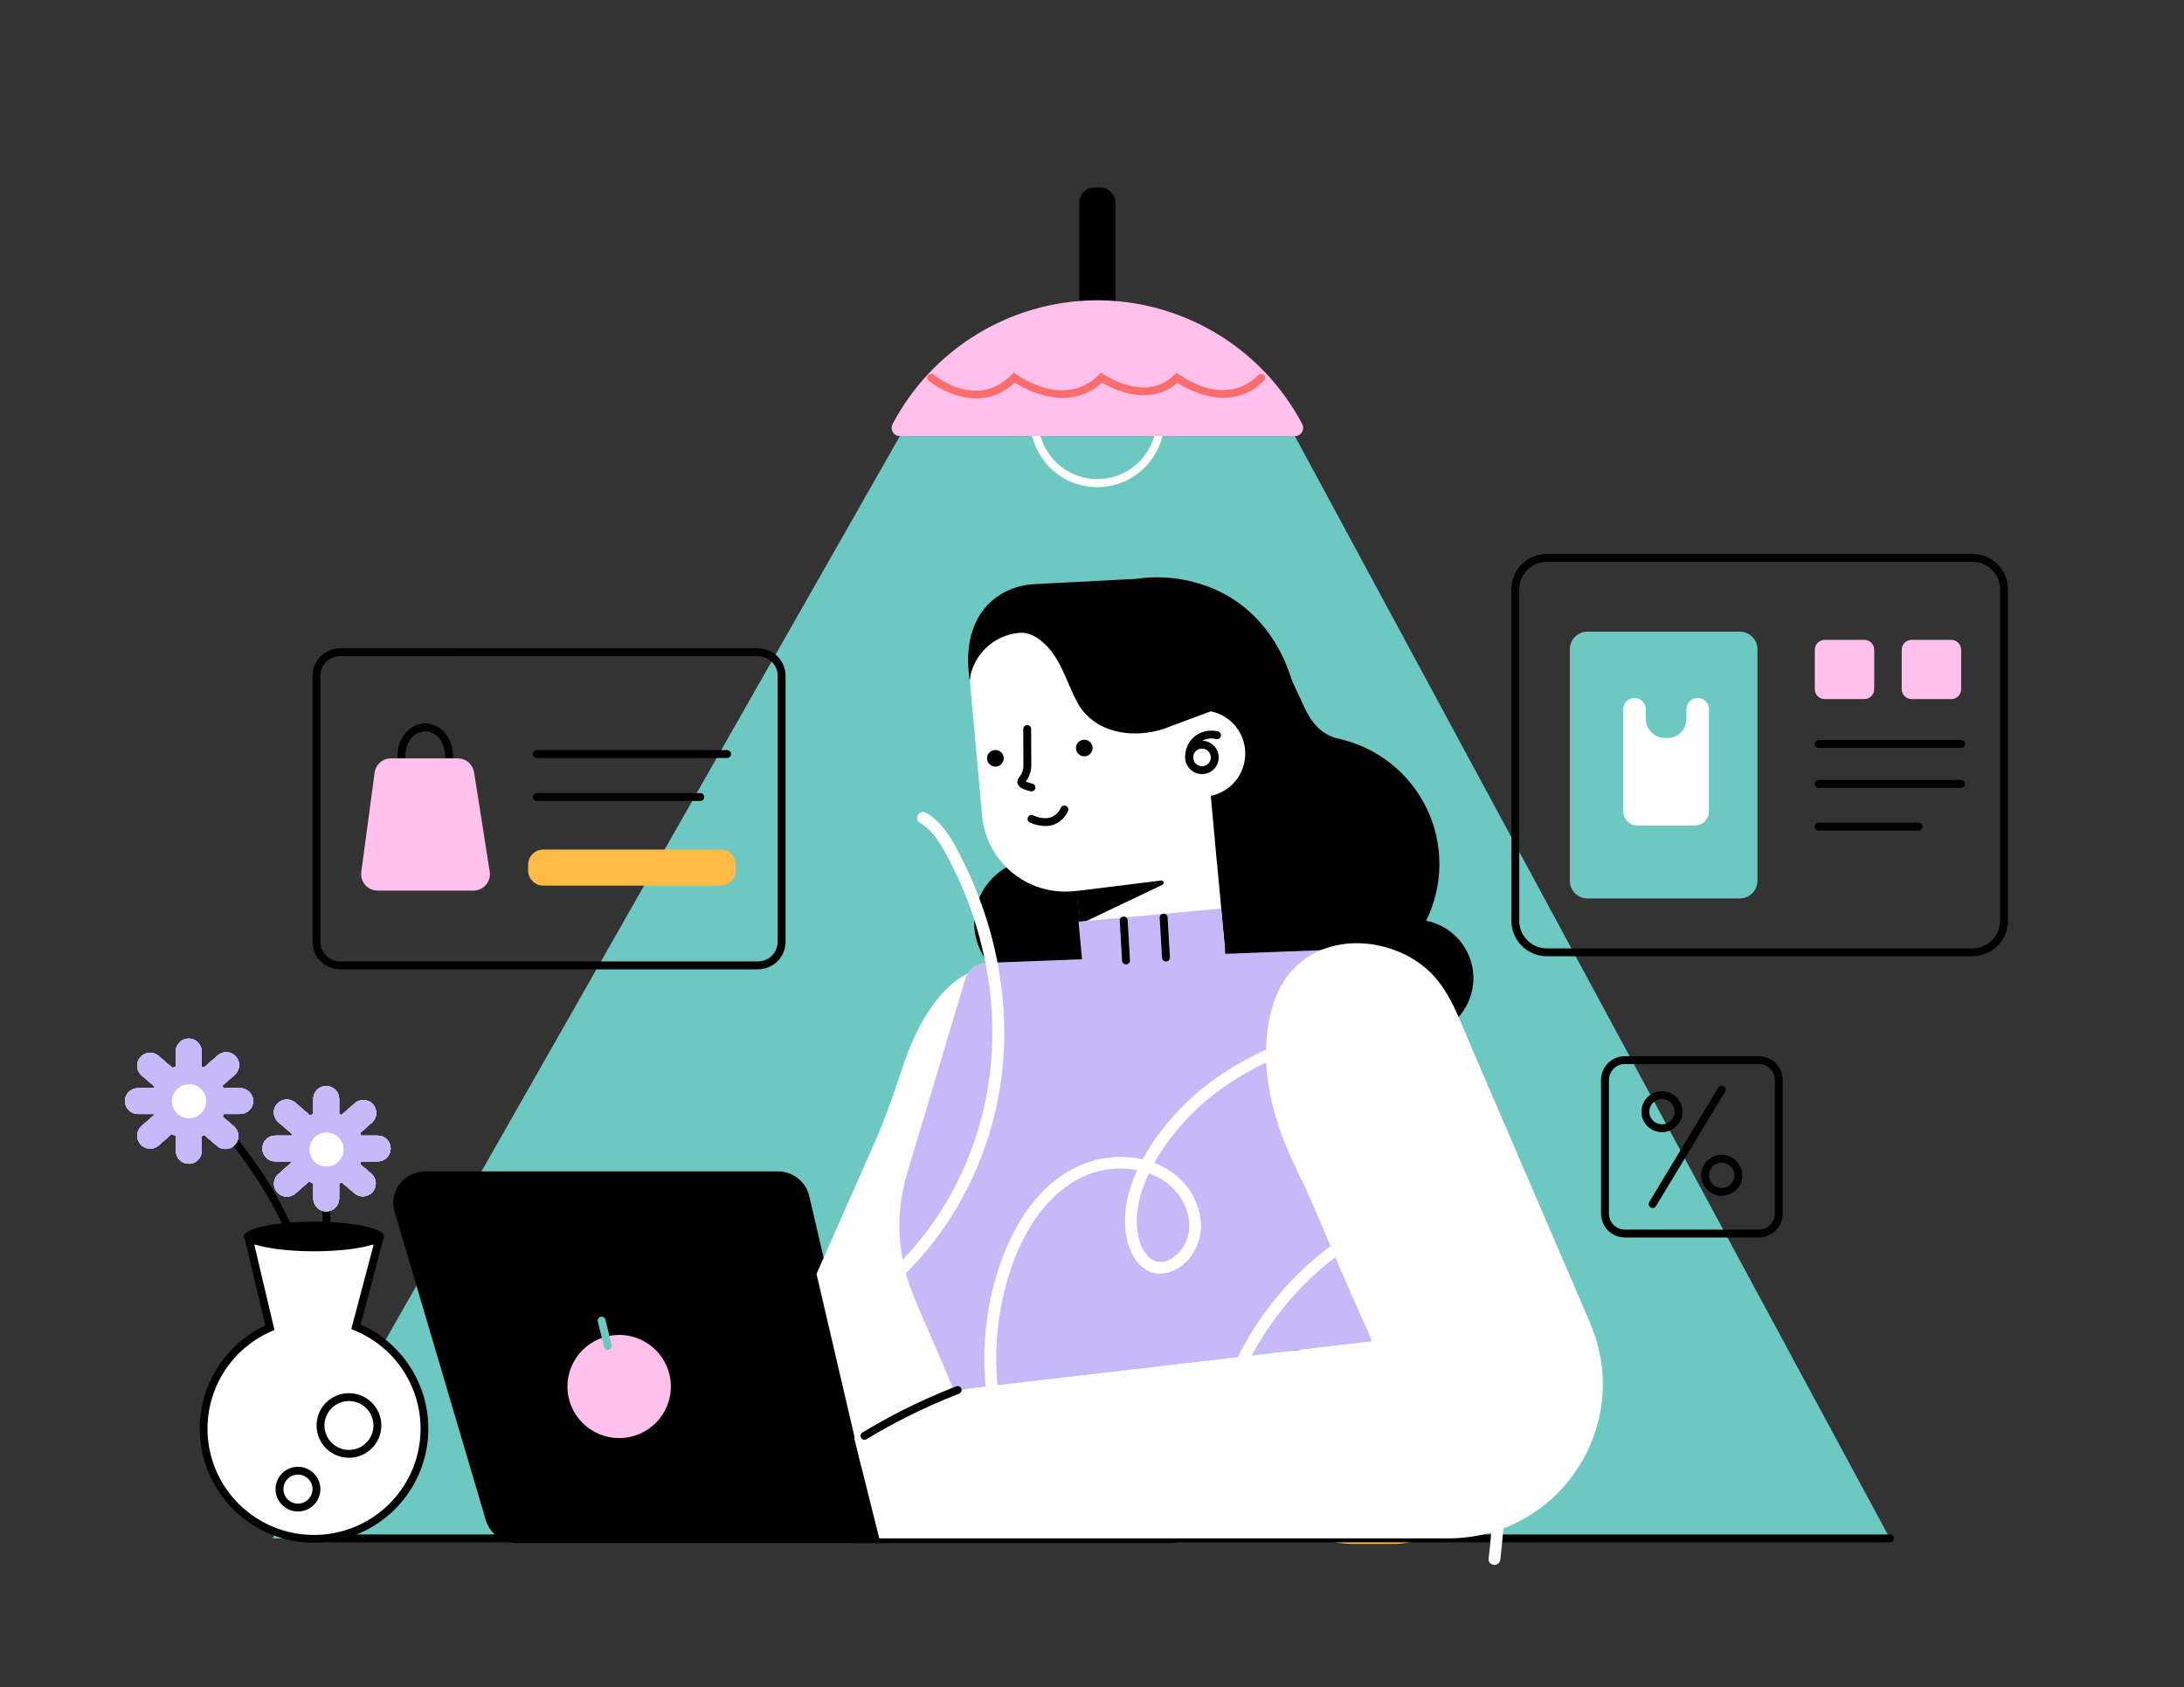 <svg width="769" height="594" viewBox="0 0 769 594" fill="none" xmlns="http://www.w3.org/2000/svg">
<rect x="0" y="0" width="769" height="594" fill="#333333" stroke="none"/>
<g id="this-banner-home">
<g id="Banner-Home">
<path id="Vector" d="M316.863 153.53L96 541.642H665.431L455.92 153.53H316.863Z" fill="#6DC8C2"/>
<g id="persen">
<path id="Vector_2" d="M619.298 435.701H572.139C569.91 435.699 567.774 434.816 566.198 433.244C564.622 431.673 563.736 429.542 563.734 427.319V380.248C563.736 378.025 564.622 375.894 566.198 374.323C567.774 372.751 569.91 371.867 572.139 371.865H619.298C621.527 371.867 623.664 372.751 625.24 374.323C626.816 375.894 627.702 378.025 627.703 380.248V427.319C627.702 429.542 626.816 431.673 625.24 433.244C623.664 434.816 621.527 435.699 619.298 435.701V435.701ZM572.139 374.632C570.646 374.634 569.215 375.226 568.159 376.279C567.103 377.332 566.51 378.759 566.508 380.248V427.319C566.51 428.808 567.103 430.235 568.159 431.288C569.215 432.341 570.646 432.933 572.139 432.935H619.298C620.791 432.933 622.222 432.341 623.278 431.288C624.334 430.235 624.928 428.808 624.929 427.319V380.248C624.928 378.759 624.334 377.332 623.278 376.279C622.222 375.226 620.791 374.634 619.298 374.632H572.139Z" fill="black"/>
<path id="Vector_3" d="M585.184 398.631C583.752 398.631 582.352 398.208 581.162 397.414C579.971 396.621 579.043 395.493 578.495 394.174C577.947 392.854 577.804 391.403 578.083 390.002C578.362 388.601 579.052 387.315 580.065 386.305C581.077 385.295 582.367 384.608 583.772 384.329C585.176 384.05 586.632 384.193 587.955 384.74C589.278 385.286 590.409 386.212 591.204 387.399C592 388.587 592.424 389.983 592.424 391.411C592.423 393.325 591.659 395.161 590.302 396.514C588.944 397.868 587.104 398.629 585.184 398.631V398.631ZM585.184 386.957C584.301 386.957 583.437 387.218 582.703 387.707C581.968 388.197 581.396 388.892 581.058 389.706C580.72 390.52 580.631 391.416 580.804 392.28C580.976 393.144 581.401 393.937 582.026 394.56C582.651 395.183 583.446 395.607 584.313 395.779C585.179 395.951 586.077 395.863 586.893 395.526C587.709 395.188 588.407 394.618 588.898 393.885C589.388 393.153 589.65 392.292 589.65 391.411C589.643 390.234 589.17 389.107 588.333 388.277C587.496 387.446 586.364 386.979 585.184 386.977V386.957Z" fill="black"/>
<path id="Vector_4" d="M606.218 421.032C604.785 421.032 603.384 420.608 602.192 419.813C601.001 419.018 600.073 417.888 599.526 416.567C598.979 415.245 598.838 413.792 599.12 412.39C599.402 410.989 600.095 409.702 601.111 408.694C602.127 407.685 603.421 407.001 604.827 406.726C606.234 406.451 607.691 406.599 609.013 407.151C610.336 407.703 611.464 408.634 612.255 409.825C613.047 411.017 613.466 412.417 613.459 413.846C613.448 415.755 612.68 417.581 611.324 418.928C609.967 420.274 608.132 421.03 606.218 421.032V421.032ZM606.218 409.358C605.335 409.358 604.472 409.619 603.737 410.108C603.003 410.598 602.43 411.293 602.092 412.107C601.754 412.921 601.666 413.817 601.838 414.681C602.01 415.545 602.436 416.338 603.06 416.961C603.685 417.584 604.481 418.008 605.347 418.18C606.214 418.352 607.112 418.264 607.928 417.927C608.744 417.59 609.441 417.019 609.932 416.286C610.423 415.554 610.685 414.693 610.685 413.812C610.683 412.631 610.212 411.499 609.375 410.664C608.537 409.829 607.402 409.36 606.218 409.358Z" fill="black"/>
<path id="Vector_5" d="M581.869 425.32C581.624 425.318 581.384 425.248 581.176 425.12C580.862 424.93 580.636 424.624 580.547 424.269C580.459 423.914 580.515 423.538 580.704 423.225L605.053 382.911C605.148 382.755 605.272 382.619 605.419 382.511C605.565 382.403 605.732 382.325 605.909 382.282C606.086 382.238 606.27 382.229 606.451 382.257C606.631 382.284 606.804 382.346 606.961 382.44C607.117 382.534 607.253 382.658 607.361 382.805C607.469 382.951 607.547 383.117 607.591 383.294C607.635 383.47 607.644 383.654 607.616 383.834C607.589 384.014 607.526 384.186 607.432 384.342L583.083 424.649C582.957 424.858 582.779 425.029 582.566 425.147C582.353 425.265 582.113 425.325 581.869 425.32Z" fill="black"/>
</g>
<g id="card-baju">
<path id="Vector_6" d="M694.517 336.676H544.655C541.344 336.676 538.169 335.365 535.828 333.03C533.487 330.696 532.172 327.529 532.172 324.227V207.483C532.172 204.182 533.487 201.015 535.828 198.681C538.169 196.346 541.344 195.034 544.655 195.034H694.517C697.828 195.034 701.003 196.346 703.344 198.681C705.685 201.015 707 204.182 707 207.483V324.241C706.996 327.541 705.68 330.703 703.339 333.035C700.998 335.367 697.825 336.676 694.517 336.676V336.676ZM544.655 197.815C542.08 197.815 539.611 198.835 537.79 200.651C535.969 202.466 534.946 204.929 534.946 207.497V324.241C534.946 326.809 535.969 329.272 537.79 331.088C539.611 332.904 542.08 333.924 544.655 333.924H694.517C697.092 333.924 699.561 332.904 701.382 331.088C703.203 329.272 704.226 326.809 704.226 324.241V207.483C704.226 204.915 703.203 202.453 701.382 200.637C699.561 198.821 697.092 197.801 694.517 197.801L544.655 197.815Z" fill="black"/>
<path id="Vector_7" d="M656.436 225.292H642.489C640.566 225.292 639.008 226.847 639.008 228.764V242.673C639.008 244.59 640.566 246.144 642.489 246.144H656.436C658.359 246.144 659.917 244.59 659.917 242.673V228.764C659.917 226.847 658.359 225.292 656.436 225.292Z" fill="#FFC1EB"/>
<path id="Vector_8" d="M687.041 225.292H673.094C671.171 225.292 669.613 226.847 669.613 228.764V242.673C669.613 244.59 671.171 246.144 673.094 246.144H687.041C688.964 246.144 690.522 244.59 690.522 242.673V228.764C690.522 226.847 688.964 225.292 687.041 225.292Z" fill="#FFC1EB"/>
<path id="Vector_9" d="M690.515 263.324H640.339C639.971 263.324 639.619 263.178 639.358 262.918C639.098 262.659 638.952 262.307 638.952 261.94C638.952 261.573 639.098 261.222 639.358 260.962C639.619 260.703 639.971 260.557 640.339 260.557H690.515C690.883 260.557 691.236 260.703 691.496 260.962C691.756 261.222 691.902 261.573 691.902 261.94C691.902 262.307 691.756 262.659 691.496 262.918C691.236 263.178 690.883 263.324 690.515 263.324Z" fill="black"/>
<path id="Vector_10" d="M690.515 277.398H640.339C639.971 277.398 639.619 277.253 639.358 276.993C639.098 276.734 638.952 276.382 638.952 276.015C638.952 275.648 639.098 275.296 639.358 275.037C639.619 274.778 639.971 274.632 640.339 274.632H690.515C690.883 274.632 691.236 274.778 691.496 275.037C691.756 275.296 691.902 275.648 691.902 276.015C691.902 276.382 691.756 276.734 691.496 276.993C691.236 277.253 690.883 277.398 690.515 277.398Z" fill="black"/>
<path id="Vector_11" d="M675.507 292.434H640.339C639.971 292.434 639.619 292.288 639.358 292.029C639.098 291.769 638.952 291.417 638.952 291.051C638.952 290.684 639.098 290.332 639.358 290.072C639.619 289.813 639.971 289.667 640.339 289.667H675.507C675.875 289.667 676.228 289.813 676.488 290.072C676.748 290.332 676.894 290.684 676.894 291.051C676.894 291.417 676.748 291.769 676.488 292.029C676.228 292.288 675.875 292.434 675.507 292.434Z" fill="black"/>
<g id="baju">
<path id="Vector_12" d="M612.543 222.387H559.004C555.542 222.387 552.735 225.187 552.735 228.64V310.091C552.735 313.544 555.542 316.343 559.004 316.343H612.543C616.006 316.343 618.813 313.544 618.813 310.091V228.64C618.813 225.187 616.006 222.387 612.543 222.387Z" fill="#6DC8C2"/>
<path id="Vector_13" d="M593.798 249.699V253.157C593.797 254.89 593.122 256.556 591.915 257.803C590.709 259.05 589.064 259.782 587.327 259.845C586.918 259.845 586.523 259.845 586.127 259.845C584.343 259.789 582.651 259.042 581.411 257.762C580.17 256.482 579.479 254.771 579.483 252.991V249.706C579.483 248.657 579.065 247.65 578.321 246.908C577.578 246.166 576.569 245.75 575.516 245.75V245.75C574.464 245.75 573.455 246.166 572.711 246.908C571.968 247.65 571.55 248.657 571.55 249.706V285.621C571.55 286.284 571.68 286.941 571.935 287.553C572.189 288.166 572.562 288.722 573.032 289.191C573.502 289.66 574.061 290.032 574.675 290.286C575.289 290.539 575.947 290.67 576.612 290.67H596.669C597.333 290.67 597.992 290.539 598.606 290.286C599.22 290.032 599.778 289.66 600.249 289.191C600.719 288.722 601.092 288.166 601.346 287.553C601.6 286.941 601.731 286.284 601.731 285.621V249.699C601.731 248.65 601.313 247.643 600.569 246.901C599.826 246.16 598.816 245.743 597.764 245.743V245.743C596.712 245.743 595.703 246.16 594.959 246.901C594.215 247.643 593.798 248.65 593.798 249.699Z" fill="white"/>
</g>
</g>
<g id="glas">
<path id="Vector_14" d="M510.735 459.168C510.735 455.827 498.862 453.116 484.209 453.116C469.555 453.116 457.682 455.827 457.682 459.168L454.831 489.018C461.475 487.939 470.782 487.87 478.993 492.96C481.92 494.829 485.152 496.175 488.543 496.937C494.251 498.133 502.843 498.417 513.184 494.046L510.735 459.168Z" fill="white"/>
<path id="Vector_15" d="M496.026 499.081C493.414 499.084 490.809 498.819 488.252 498.292C484.708 497.493 481.329 496.09 478.265 494.143C470.289 489.218 461.239 489.384 455.053 490.387L453.278 490.678L456.301 459.099C456.454 453.282 474.596 451.74 484.208 451.74C493.82 451.74 512.004 453.268 512.122 459.113L514.633 494.938L513.717 495.318C508.136 497.752 502.117 499.032 496.026 499.081ZM461.905 487.047C468.173 486.935 474.347 488.577 479.728 491.784C482.515 493.567 485.592 494.851 488.82 495.581C493.897 496.646 501.935 497.061 511.706 493.147L509.348 459.168C509.348 458.047 501.789 454.499 484.208 454.499C466.628 454.499 459.068 458.047 459.068 459.168V459.299L456.378 487.399C458.211 487.167 460.057 487.049 461.905 487.047V487.047Z" fill="black"/>
<path id="Vector_16" d="M515.014 491.597C504.008 495.968 494.854 495.685 488.779 494.488C485.198 493.728 481.768 492.385 478.626 490.511C469.839 485.414 459.97 485.49 452.896 486.562L450.004 514.967C449.635 518.585 450.03 522.24 451.165 525.695C452.301 529.151 454.15 532.331 456.595 535.029C459.039 537.728 462.024 539.885 465.357 541.361C468.689 542.837 472.295 543.6 475.942 543.6H490.804C494.391 543.6 497.939 542.862 501.227 541.433C504.515 540.003 507.472 537.912 509.913 535.291C512.354 532.67 514.226 529.575 515.413 526.199C516.6 522.823 517.076 519.24 516.811 515.672L515.014 491.597Z" fill="#FFBB45"/>
<path id="Vector_17" d="M482.1 525.652H481.975C481.609 525.619 481.272 525.442 481.036 525.161C480.801 524.879 480.687 524.516 480.72 524.151L489.354 428.847C489.478 427.399 490.144 426.051 491.22 425.07C492.295 424.09 493.702 423.549 495.159 423.556H515.701C516.069 423.556 516.422 423.702 516.682 423.962C516.942 424.221 517.088 424.573 517.088 424.94C517.088 425.307 516.942 425.658 516.682 425.918C516.422 426.177 516.069 426.323 515.701 426.323H495.159C494.397 426.321 493.662 426.605 493.098 427.117C492.535 427.629 492.184 428.332 492.114 429.089L483.48 524.394C483.449 524.737 483.29 525.057 483.035 525.29C482.779 525.523 482.446 525.652 482.1 525.652Z" fill="black"/>
<path id="Vector_18" d="M484.153 466.409C483.355 466.409 482.558 466.409 481.767 466.367C473.23 466.046 464.843 464.026 457.099 460.426C456.934 460.35 456.785 460.241 456.662 460.107C456.539 459.973 456.443 459.816 456.38 459.646C456.318 459.475 456.29 459.293 456.298 459.112C456.306 458.93 456.349 458.752 456.426 458.587C456.503 458.422 456.612 458.274 456.746 458.151C456.881 458.028 457.038 457.933 457.209 457.87C457.381 457.808 457.562 457.78 457.745 457.788C457.927 457.796 458.106 457.839 458.271 457.916C465.672 461.36 473.689 463.293 481.85 463.601C491.595 463.95 501.284 462.002 510.132 457.916C510.297 457.838 510.477 457.794 510.659 457.786C510.842 457.777 511.025 457.805 511.197 457.867C511.369 457.93 511.526 458.025 511.661 458.149C511.796 458.272 511.905 458.421 511.982 458.586C512.058 458.752 512.102 458.931 512.109 459.113C512.116 459.296 512.087 459.477 512.023 459.648C511.96 459.819 511.863 459.976 511.738 460.11C511.613 460.243 511.464 460.351 511.297 460.426C502.788 464.35 493.528 466.391 484.153 466.409V466.409Z" fill="black"/>
</g>
<g id="card-bag">
<path id="Vector_19" d="M266.889 341.289H119.753C117.178 341.289 114.708 340.269 112.887 338.453C111.066 336.638 110.043 334.175 110.043 331.607V237.949C110.043 235.381 111.066 232.918 112.887 231.102C114.708 229.286 117.178 228.266 119.753 228.266H266.889C269.464 228.266 271.933 229.286 273.754 231.102C275.575 232.918 276.598 235.381 276.598 237.949V331.586C276.601 332.859 276.351 334.121 275.865 335.298C275.378 336.475 274.663 337.545 273.761 338.446C272.86 339.347 271.788 340.062 270.609 340.55C269.43 341.038 268.165 341.289 266.889 341.289V341.289ZM119.753 231.012C117.913 231.012 116.149 231.74 114.849 233.037C113.548 234.335 112.817 236.094 112.817 237.928V331.586C112.817 333.42 113.548 335.179 114.849 336.476C116.149 337.773 117.913 338.502 119.753 338.502H266.889C268.728 338.502 270.492 337.773 271.793 336.476C273.093 335.179 273.824 333.42 273.824 331.586V237.949C273.824 236.114 273.093 234.355 271.793 233.058C270.492 231.761 268.728 231.033 266.889 231.033L119.753 231.012Z" fill="black"/>
<path id="Vector_20" d="M253.67 299.101H191.351C188.367 299.101 185.949 301.513 185.949 304.489V306.446C185.949 309.421 188.367 311.834 191.351 311.834H253.67C256.654 311.834 259.073 309.421 259.073 306.446V304.489C259.073 301.513 256.654 299.101 253.67 299.101Z" fill="#FFBB45"/>
<path id="Vector_21" d="M256.021 266.879H189C188.632 266.879 188.279 266.733 188.019 266.474C187.759 266.214 187.613 265.863 187.613 265.496C187.613 265.129 187.759 264.777 188.019 264.518C188.279 264.258 188.632 264.112 189 264.112H256.021C256.389 264.112 256.742 264.258 257.002 264.518C257.262 264.777 257.408 265.129 257.408 265.496C257.408 265.863 257.262 266.214 257.002 266.474C256.742 266.733 256.389 266.879 256.021 266.879Z" fill="black"/>
<path id="Vector_22" d="M246.583 282.005H189.021C188.653 282.005 188.3 281.859 188.04 281.599C187.78 281.34 187.634 280.988 187.634 280.621C187.634 280.254 187.78 279.903 188.04 279.643C188.3 279.384 188.653 279.238 189.021 279.238H246.583C246.951 279.238 247.303 279.384 247.563 279.643C247.824 279.903 247.97 280.254 247.97 280.621C247.97 280.988 247.824 281.34 247.563 281.599C247.303 281.859 246.951 282.005 246.583 282.005Z" fill="black"/>
<g id="bag">
<path id="Vector_23" d="M141.328 268.373C140.96 268.373 140.607 268.227 140.347 267.968C140.087 267.708 139.941 267.356 139.941 266.989C139.823 262.148 141.633 259.223 143.173 257.632C144.889 255.837 147.241 254.782 149.726 254.693C152.153 254.734 154.466 255.728 156.162 257.459C157.736 259.036 159.63 261.968 159.546 266.976C159.546 267.343 159.4 267.694 159.14 267.954C158.88 268.213 158.527 268.359 158.159 268.359C157.792 268.359 157.439 268.213 157.179 267.954C156.919 267.694 156.772 267.343 156.772 266.976C156.821 262.93 155.385 260.647 154.199 259.444C153.018 258.253 151.426 257.555 149.747 257.494C148.006 257.562 146.361 258.307 145.163 259.568C143.485 261.298 142.639 263.843 142.715 266.934C142.715 267.301 142.569 267.653 142.309 267.912C142.048 268.172 141.696 268.317 141.328 268.317V268.373Z" fill="black"/>
<path id="Vector_24" d="M166.69 313.563H132.957C132.131 313.563 131.313 313.387 130.56 313.047C129.808 312.706 129.136 312.209 128.592 311.589C128.047 310.969 127.642 310.24 127.404 309.45C127.165 308.661 127.098 307.83 127.208 307.013L131.91 272.031C132.098 270.644 132.784 269.372 133.842 268.451C134.899 267.53 136.255 267.023 137.659 267.024H161.204C162.586 267.022 163.923 267.514 164.974 268.409C166.024 269.305 166.719 270.545 166.932 271.907L172.432 306.889C172.563 307.715 172.512 308.559 172.283 309.364C172.054 310.168 171.653 310.914 171.107 311.548C170.56 312.183 169.883 312.692 169.12 313.04C168.358 313.387 167.528 313.566 166.69 313.563Z" fill="#FFC1EB"/>
</g>
</g>
<g id="laptop">
<path id="Vector_25" d="M412.887 543.281H300.781V519.11H412.887C414.436 519.11 415.921 519.723 417.016 520.815C418.112 521.907 418.727 523.389 418.727 524.933V537.451C418.728 538.216 418.577 538.974 418.284 539.682C417.991 540.389 417.561 541.032 417.019 541.573C416.477 542.115 415.833 542.544 415.124 542.838C414.415 543.131 413.655 543.281 412.887 543.281V543.281Z" fill="black"/>
<path id="Vector_26" d="M313.437 543.282H182.044C179.595 543.305 177.204 542.538 175.227 541.096C173.25 539.654 171.793 537.614 171.073 535.28L138.901 426.503C136.82 419.455 142.292 412.436 149.872 412.436H273.789C276.346 412.406 278.838 413.24 280.859 414.802C282.88 416.364 284.311 418.563 284.92 421.039L313.437 543.282Z" fill="black"/>
<path id="Vector_27" d="M218.01 506.329C228.064 506.329 236.215 498.2 236.215 488.174C236.215 478.147 228.064 470.019 218.01 470.019C207.956 470.019 199.805 478.147 199.805 488.174C199.805 498.2 207.956 506.329 218.01 506.329Z" fill="#FFC1EB"/>
<path id="Vector_28" d="M214.008 475.268C213.698 475.268 213.396 475.163 213.152 474.971C212.908 474.779 212.736 474.511 212.663 474.21L210.485 465.316C210.442 465.139 210.434 464.956 210.462 464.776C210.49 464.596 210.553 464.424 210.647 464.269C210.839 463.955 211.147 463.729 211.505 463.642C211.862 463.555 212.24 463.613 212.555 463.804C212.87 463.995 213.096 464.302 213.183 464.659L215.361 473.553C215.404 473.73 215.412 473.913 215.384 474.093C215.357 474.273 215.294 474.445 215.199 474.601C215.104 474.756 214.98 474.892 214.833 474.999C214.685 475.106 214.518 475.184 214.341 475.227C214.232 475.254 214.121 475.268 214.008 475.268V475.268Z" fill="#6DC8C2"/>
</g>
<path id="Vector_29" d="M665.431 543.033H115.654C115.286 543.033 114.933 542.887 114.673 542.628C114.413 542.368 114.267 542.016 114.267 541.649C114.267 541.283 114.413 540.931 114.673 540.671C114.933 540.412 115.286 540.266 115.654 540.266H665.431C665.799 540.266 666.151 540.412 666.412 540.671C666.672 540.931 666.818 541.283 666.818 541.649C666.818 542.016 666.672 542.368 666.412 542.628C666.151 542.887 665.799 543.033 665.431 543.033Z" fill="black"/>
<g id="lamp">
<path id="Vector_30" d="M386.388 171.519C381.716 171.526 377.147 170.151 373.26 167.567C369.372 164.984 366.34 161.308 364.547 157.006C362.754 152.703 362.282 147.967 363.189 143.397C364.096 138.826 366.343 134.627 369.644 131.33C372.945 128.033 377.152 125.787 381.734 124.875C386.316 123.964 391.065 124.428 395.382 126.21C399.699 127.991 403.389 131.009 405.986 134.883C408.582 138.756 409.968 143.311 409.968 147.97C409.959 154.207 407.473 160.186 403.054 164.599C398.634 169.013 392.642 171.501 386.388 171.519ZM386.388 127.187C382.273 127.187 378.251 128.404 374.829 130.683C371.408 132.963 368.741 136.204 367.167 139.995C365.592 143.786 365.18 147.958 365.983 151.983C366.785 156.008 368.767 159.705 371.677 162.606C374.586 165.508 378.294 167.484 382.329 168.285C386.365 169.085 390.548 168.674 394.35 167.104C398.152 165.534 401.401 162.874 403.687 159.462C405.974 156.05 407.194 152.039 407.194 147.935C407.179 142.437 404.982 137.168 401.084 133.28C397.185 129.392 391.902 127.201 386.388 127.187V127.187Z" fill="white"/>
<path id="Vector_31" d="M387.366 66H385.417C382.445 66 380.036 68.403 380.036 71.367V115.727C380.036 118.691 382.445 121.094 385.417 121.094H387.366C390.338 121.094 392.748 118.691 392.748 115.727V71.367C392.748 68.403 390.338 66 387.366 66Z" fill="black"/>
<path id="Vector_32" d="M385.376 105.726C370.694 105.947 356.343 110.111 343.834 117.778C331.325 125.446 321.119 136.334 314.29 149.298C314.056 149.74 313.94 150.235 313.954 150.735C313.968 151.234 314.112 151.722 314.371 152.15C314.63 152.578 314.995 152.932 315.432 153.178C315.869 153.423 316.362 153.552 316.863 153.551H455.948C456.449 153.551 456.941 153.421 457.377 153.175C457.813 152.929 458.177 152.575 458.435 152.147C458.694 151.719 458.836 151.232 458.85 150.733C458.864 150.234 458.748 149.739 458.514 149.298C451.521 136.029 440.994 124.94 428.09 117.253C415.186 109.565 400.406 105.577 385.376 105.726V105.726Z" fill="#FFC1EB"/>
<path id="Vector_33" d="M343.668 140.279C334.541 140.279 327.1 134.131 326.989 134.055C326.707 133.818 326.532 133.48 326.5 133.114C326.469 132.748 326.585 132.385 326.822 132.104C327.06 131.824 327.399 131.648 327.766 131.617C328.132 131.586 328.497 131.702 328.778 131.938V131.938C329.388 132.45 343.813 144.304 356.13 132.021L356.969 131.184L357.933 131.876C358.627 132.374 374.869 143.965 386.86 132.014L387.671 131.198L388.628 131.848C391.358 133.595 394.347 134.902 397.485 135.721C403.969 137.354 409.337 136.109 413.435 132.014L414.295 131.157L415.259 131.89C415.904 132.381 431.259 143.827 443.111 132.014C443.374 131.775 443.72 131.647 444.076 131.655C444.432 131.663 444.771 131.807 445.023 132.058C445.275 132.309 445.421 132.646 445.431 133.001C445.44 133.356 445.312 133.701 445.074 133.965C433.325 145.681 418.463 137.319 414.559 134.76C409.857 138.91 403.719 140.168 396.722 138.384C393.664 137.577 390.735 136.348 388.018 134.732C376.228 145.432 361.214 137.229 357.275 134.732C352.76 138.875 348.023 140.279 343.668 140.279Z" fill="#FB6D6D"/>
</g>
<g id="she">
<path id="Vector_34" d="M502.143 324.179C505.181 318.037 506.78 311.287 506.818 304.439C506.855 297.591 505.331 290.824 502.36 284.649C499.389 278.475 495.049 273.055 489.668 268.8C484.288 264.545 478.007 261.565 471.302 260.087C468.414 259.456 465.779 257.986 463.729 255.861V255.827C459.804 251.732 459.131 248.06 453.562 236.932C452.966 235.729 452.466 234.76 452.175 234.207L405.786 252.147L418.359 290.483C415.773 298.578 415.528 307.236 417.653 315.463C419.777 323.69 424.185 331.153 430.37 336.996C436.555 342.838 444.266 346.822 452.619 348.492C460.972 350.162 469.627 349.449 477.592 346.435C477.973 350.231 479.404 353.848 481.725 356.881C484.046 359.914 487.167 362.244 490.739 363.612C494.31 364.98 498.193 365.332 501.953 364.628C505.713 363.924 509.204 362.192 512.035 359.625C514.866 357.059 516.926 353.759 517.987 350.092C519.047 346.426 519.065 342.539 518.039 338.863C517.013 335.187 514.984 331.868 512.177 329.275C509.37 326.682 505.896 324.918 502.143 324.179V324.179Z" fill="black"/>
<path id="Vector_35" d="M365.652 347.521C378.154 347.521 388.288 337.414 388.288 324.947C388.288 312.479 378.154 302.372 365.652 302.372C353.15 302.372 343.016 312.479 343.016 324.947C343.016 337.414 353.15 347.521 365.652 347.521Z" fill="black"/>
<path id="Vector_36" d="M438.457 265.323C438.478 261.352 436.93 257.533 434.149 254.692C431.367 251.851 427.576 250.216 423.595 250.142L422.659 239.975C422.384 236.751 421.474 233.612 419.981 230.74C418.487 227.867 416.44 225.316 413.956 223.234C411.473 221.152 408.602 219.579 405.507 218.605C402.413 217.631 399.156 217.276 395.924 217.56L358.37 221.052C353.454 221.539 348.931 223.949 345.794 227.756C342.657 231.562 341.162 236.454 341.636 241.358L345.797 287.101C346.125 290.942 347.21 294.681 348.989 298.103C350.769 301.526 353.208 304.564 356.167 307.045C359.126 309.525 362.547 311.399 366.233 312.559C369.92 313.719 373.799 314.142 377.65 313.805L379.391 313.639L381.742 338.993L431.349 334.387L428.575 304.357H428.533L426.328 280.213C429.762 279.508 432.846 277.64 435.056 274.926C437.267 272.212 438.469 268.819 438.457 265.323V265.323Z" fill="white"/>
<path id="Vector_37" d="M423.228 272.557C422.063 272.557 420.925 272.212 419.957 271.567C418.988 270.922 418.234 270.005 417.788 268.932C417.342 267.859 417.226 266.678 417.453 265.539C417.68 264.4 418.241 263.354 419.064 262.533C419.888 261.712 420.937 261.153 422.079 260.926C423.221 260.699 424.405 260.816 425.481 261.26C426.557 261.704 427.476 262.457 428.123 263.423C428.77 264.388 429.116 265.524 429.116 266.685C429.114 268.242 428.493 269.734 427.389 270.835C426.285 271.936 424.789 272.555 423.228 272.557ZM423.228 263.566C422.612 263.566 422.01 263.748 421.498 264.089C420.986 264.43 420.587 264.915 420.351 265.483C420.115 266.05 420.054 266.675 420.174 267.277C420.294 267.879 420.59 268.433 421.026 268.867C421.461 269.301 422.016 269.597 422.62 269.717C423.224 269.837 423.85 269.775 424.419 269.54C424.988 269.305 425.475 268.907 425.817 268.396C426.159 267.886 426.342 267.285 426.342 266.671C426.336 265.85 426.006 265.065 425.423 264.486C424.84 263.907 424.051 263.581 423.228 263.58V263.566Z" fill="black"/>
<path id="Vector_38" d="M379.287 313.68L408.823 310.021C409.013 309.998 409.206 310.042 409.366 310.147C409.526 310.252 409.643 310.41 409.696 310.593C409.75 310.777 409.736 310.973 409.657 311.147C409.579 311.321 409.44 311.462 409.267 311.543L380.355 325.32L379.287 313.68Z" fill="black"/>
<path id="Vector_39" d="M418.886 269.237C418.561 269.243 418.243 269.135 417.99 268.931C417.736 268.728 417.563 268.442 417.499 268.123C417.181 266.554 417.281 264.929 417.789 263.411C418.298 261.893 419.198 260.534 420.398 259.471C421.558 258.496 422.935 257.811 424.414 257.476C425.893 257.14 427.432 257.163 428.901 257.542C429.254 257.64 429.555 257.875 429.735 258.194C429.916 258.513 429.963 258.89 429.865 259.243C429.766 259.596 429.531 259.895 429.211 260.076C428.891 260.256 428.513 260.302 428.159 260.204C427.138 259.949 426.072 259.935 425.045 260.166C424.019 260.397 423.061 260.865 422.25 261.532C421.414 262.273 420.789 263.219 420.436 264.276C420.083 265.333 420.015 266.465 420.239 267.556C420.275 267.735 420.276 267.919 420.241 268.097C420.205 268.276 420.135 268.446 420.034 268.598C419.933 268.75 419.803 268.88 419.651 268.981C419.499 269.083 419.329 269.153 419.15 269.189C419.063 269.211 418.975 269.227 418.886 269.237Z" fill="black"/>
<path id="Vector_40" d="M350.485 269.915C352.105 269.915 353.418 268.605 353.418 266.989C353.418 265.374 352.105 264.064 350.485 264.064C348.865 264.064 347.551 265.374 347.551 266.989C347.551 268.605 348.865 269.915 350.485 269.915Z" fill="black"/>
<path id="Vector_41" d="M381.783 266.298C383.403 266.298 384.717 264.988 384.717 263.372C384.717 261.757 383.403 260.447 381.783 260.447C380.163 260.447 378.85 261.757 378.85 263.372C378.85 264.988 380.163 266.298 381.783 266.298Z" fill="black"/>
<path id="Vector_42" d="M363.197 278.657C363.087 278.657 362.977 278.643 362.871 278.616C360.659 278.083 358.37 277.281 358.211 275.434C358.194 274.734 358.456 274.055 358.939 273.546C359.077 273.366 359.237 273.159 359.41 272.889C360.058 271.853 360.386 270.651 360.354 269.431L360.291 256.678C360.291 256.311 360.437 255.959 360.697 255.7C360.957 255.44 361.31 255.294 361.678 255.294C362.046 255.294 362.399 255.44 362.659 255.7C362.919 255.959 363.065 256.311 363.065 256.678L363.128 269.431C363.146 271.164 362.665 272.866 361.741 274.334C361.519 274.673 361.338 274.922 361.179 275.13C361.915 275.487 362.693 275.749 363.495 275.911C363.829 275.987 364.123 276.184 364.321 276.463C364.518 276.742 364.605 277.084 364.565 277.424C364.524 277.763 364.359 278.075 364.102 278.3C363.844 278.526 363.512 278.648 363.169 278.643L363.197 278.657Z" fill="black"/>
<path id="Vector_43" d="M367.968 290.836C366.094 290.81 364.248 290.375 362.559 289.563C362.232 289.396 361.985 289.105 361.872 288.755C361.76 288.406 361.791 288.026 361.959 287.7C362.127 287.373 362.419 287.127 362.769 287.014C363.12 286.902 363.501 286.933 363.828 287.101C363.87 287.101 367.067 288.72 369.952 287.793C370.739 287.508 371.46 287.066 372.07 286.494C372.681 285.922 373.168 285.232 373.503 284.466C373.578 284.293 373.687 284.138 373.825 284.009C373.962 283.88 374.124 283.78 374.302 283.716C374.479 283.651 374.668 283.624 374.856 283.635C375.044 283.645 375.229 283.695 375.397 283.779C375.566 283.863 375.716 283.981 375.837 284.125C375.959 284.269 376.049 284.436 376.104 284.617C376.158 284.797 376.175 284.986 376.154 285.173C376.132 285.36 376.073 285.541 375.979 285.704C375.486 286.804 374.772 287.79 373.881 288.603C372.989 289.416 371.94 290.037 370.798 290.428C369.882 290.712 368.927 290.849 367.968 290.836V290.836Z" fill="black"/>
<path id="Vector_44" d="M429.956 319.882L379.764 324.499L381.895 347.536L432.087 342.919L429.956 319.882Z" fill="#C7B8F8"/>
<path id="Vector_45" d="M359.084 222.809C363.495 222.463 367.705 226.08 370.181 229.296C374.342 234.719 376.096 241.331 379.3 247.278C385.66 259.036 401.146 260.509 412.43 255.612L454.942 239.795C453.888 236.413 448.437 217.29 428.942 208.036C419.922 203.829 409.861 202.357 400.009 203.804L364.23 205.671C360.066 205.857 356.014 207.077 352.441 209.219C345.97 213.196 338.896 221.668 341.4 239.56C341.97 235.161 344.043 231.093 347.269 228.039C350.495 224.986 354.678 223.134 359.112 222.795L359.084 222.809Z" fill="black"/>
<path id="Vector_46" d="M344.437 341.407C344.437 341.407 328.348 343.655 317.779 375.863C315.164 383.83 312.39 391.715 309.186 399.488L287.5 448.551L303.291 516.253L338.695 493.292L326.871 462.799C320.227 446.892 318.271 428.965 323.285 412.491L344.437 341.407Z" fill="white"/>
<path id="Vector_47" d="M483.147 472.273L335.796 489.488C329.187 473.145 327.918 471.644 321.316 455.315C315.914 441.97 315.212 427.191 319.325 413.396L339.944 344.477C340.396 342.947 341.32 341.597 342.585 340.619C343.849 339.641 345.39 339.084 346.99 339.027L476.982 334.096C480.151 390.843 480.013 415.527 483.147 472.273Z" fill="#C7B8F8"/>
<path id="Vector_48" d="M323.923 289.736C328.528 292.365 331.226 297.164 333.633 301.688C336.419 306.884 338.859 312.258 340.935 317.774C345.092 328.78 347.763 340.288 348.876 351.995C349.97 363.452 349.419 375.005 347.239 386.306C345.169 396.916 341.638 407.189 336.746 416.834C331.856 426.511 325.56 435.416 318.063 443.261C317.139 444.243 316.177 445.206 315.178 446.152C313.25 448.012 316.191 450.944 318.119 449.084C326.201 441.248 333.069 432.255 338.494 422.402C343.952 412.552 348.004 401.99 350.534 391.023C353.16 379.489 354.115 367.639 353.37 355.834C352.607 343.627 350.188 331.58 346.178 320.022C344.153 314.16 341.741 308.437 338.959 302.891C336.455 297.898 333.778 292.551 329.569 288.754C328.494 287.774 327.315 286.913 326.053 286.189C323.722 284.861 321.628 288.443 323.972 289.771L323.923 289.736Z" fill="white"/>
<path id="Vector_49" d="M428.408 530.037C427.89 514.328 430.946 498.705 437.348 484.342C443.704 469.906 453.195 457.058 465.137 446.726C471.379 441.379 478.536 436.04 486.761 434.415C490.407 433.676 494.188 433.978 497.67 435.286C499.097 435.871 500.461 436.599 501.741 437.458C503.029 438.339 504.226 439.347 505.312 440.467C510.104 445.308 513.315 451.809 515.604 458.172C518.655 466.692 520.667 475.677 522.289 484.564C525.732 503.426 526.607 522.665 524.89 541.76C524.677 544.153 524.423 546.541 524.127 548.925C523.989 550.039 525.181 551 526.208 551C526.756 550.988 527.278 550.765 527.665 550.379C528.053 549.992 528.276 549.472 528.288 548.925C530.707 529.09 530.371 509.017 527.29 489.274C525.836 479.701 523.702 470.243 520.902 460.973C518.704 453.766 515.666 446.663 511.006 440.688C506.45 434.83 500.132 430.576 492.593 429.926C483.446 429.145 474.805 434.028 467.751 439.318C454.573 449.271 443.837 462.082 436.356 476.783C428.798 491.453 424.645 507.63 424.206 524.117C424.157 526.088 424.206 528.052 424.247 530.023C424.337 532.686 428.499 532.7 428.408 530.023V530.037Z" fill="white"/>
<path id="Vector_50" d="M352.191 494.869C350.256 483.637 350.298 472.155 352.316 460.938C354.154 450.723 357.462 440.584 362.913 431.697C365.362 427.642 368.364 423.946 371.831 420.714C373.51 419.176 375.32 417.788 377.241 416.564C379.034 415.407 380.933 414.423 382.914 413.625C386.844 412.092 391.04 411.354 395.258 411.453C399.253 411.501 403.193 412.39 406.819 414.061C410.585 415.806 413.761 418.605 415.96 422.118C418.533 426.302 419.552 431.427 418.04 436.033C417.373 438.045 416.237 439.87 414.725 441.359C413.255 442.797 411.209 444.125 409.045 444.312C408.143 444.377 407.239 444.229 406.404 443.882C405.569 443.535 404.828 442.998 404.239 442.313C402.851 440.811 401.835 439.007 401.271 437.043C398.164 426.842 402.582 415.693 407.846 407.02C413.004 398.665 419.635 391.308 427.417 385.303C435.537 379.034 444.59 374.068 454.249 370.586C464.93 366.748 476.054 364.269 487.357 363.207C490.131 362.93 492.905 362.722 495.679 362.584C496.227 362.57 496.748 362.347 497.135 361.961C497.522 361.575 497.746 361.055 497.76 360.509C497.76 359.959 497.541 359.431 497.15 359.042C496.76 358.653 496.231 358.434 495.679 358.434C483.537 358.959 471.503 360.945 459.838 364.348C448.913 367.549 438.564 372.451 429.171 378.872C420.358 384.925 412.71 392.511 406.59 401.266C400.245 410.492 394.988 421.973 396.326 433.426C396.923 438.551 398.788 443.918 403.262 446.912C408.047 450.094 414.066 447.894 417.791 444.146C419.652 442.217 421.063 439.902 421.922 437.366C422.782 434.83 423.069 432.136 422.763 429.477C422.107 424.021 419.57 418.963 415.585 415.167C408.886 408.742 399.066 406.46 390.015 407.636C379.959 408.943 371.242 414.476 364.744 422.118C357.809 430.3 353.301 440.307 350.409 450.571C347.081 462.393 345.907 474.714 346.941 486.95C347.198 489.986 347.635 493.022 348.12 496.031C348.268 496.561 348.62 497.011 349.1 497.282C349.58 497.553 350.148 497.623 350.679 497.476C351.206 497.321 351.652 496.969 351.923 496.493C352.195 496.017 352.271 495.455 352.136 494.924L352.191 494.869Z" fill="white"/>
<path id="Vector_51" d="M559.857 465.883H559.933L549.385 441.4L527.192 389.84C523.998 382.426 520.803 375.008 517.608 367.584C513.253 357.48 509.702 346.545 500.52 339.657C488.73 330.825 470.907 329.006 458.756 338.129C448.416 345.888 445.58 359.983 445.767 372.253C446.017 386.161 450.621 399.689 456.683 412.069C462.924 424.822 468.056 438.101 473.792 451.096L483.154 472.301L342.724 488.679C338.066 489.218 333.518 490.471 329.243 492.393C323.348 495.053 317.351 497.912 311.253 500.969C307.679 502.758 304.188 504.56 300.781 506.377L309.595 541.649H509.91C549.295 541.649 575.315 501.37 559.857 465.883Z" fill="white"/>
<path id="Vector_52" d="M396.479 339.533C396.125 339.533 395.784 339.399 395.526 339.157C395.268 338.915 395.113 338.585 395.092 338.232L394.273 324.165C394.252 323.798 394.378 323.438 394.623 323.164C394.868 322.889 395.213 322.723 395.581 322.702C395.948 322.681 396.31 322.807 396.585 323.051C396.86 323.296 397.026 323.639 397.047 324.006L397.866 338.066C397.877 338.248 397.852 338.43 397.793 338.602C397.733 338.774 397.64 338.933 397.519 339.069C397.398 339.206 397.251 339.317 397.087 339.396C396.923 339.476 396.744 339.522 396.562 339.533H396.479Z" fill="black"/>
<path id="Vector_53" d="M410.543 338.509C410.19 338.51 409.849 338.375 409.591 338.134C409.333 337.892 409.178 337.561 409.156 337.209L408.338 323.141C408.328 322.96 408.353 322.778 408.413 322.606C408.473 322.434 408.566 322.276 408.688 322.14C408.809 322.004 408.956 321.893 409.121 321.814C409.285 321.735 409.463 321.689 409.645 321.679C409.827 321.668 410.01 321.694 410.182 321.753C410.354 321.813 410.513 321.906 410.649 322.027C410.786 322.148 410.897 322.295 410.976 322.459C411.055 322.623 411.102 322.801 411.112 322.982L411.93 337.077C411.942 337.259 411.917 337.441 411.857 337.613C411.798 337.785 411.705 337.944 411.584 338.08C411.463 338.217 411.316 338.328 411.151 338.407C410.987 338.487 410.809 338.533 410.627 338.544L410.543 338.509Z" fill="black"/>
<path id="Vector_54" d="M304.345 506.951C304.047 506.943 303.759 506.84 303.524 506.656C303.289 506.471 303.121 506.217 303.043 505.929C302.965 505.642 302.982 505.337 303.092 505.06C303.201 504.783 303.398 504.549 303.652 504.392C308.16 501.626 312.834 499.053 317.522 496.667C323.764 493.52 330.193 490.643 336.698 488.119C337.041 487.986 337.423 487.994 337.76 488.142C338.097 488.29 338.361 488.565 338.494 488.907C338.627 489.249 338.619 489.63 338.471 489.966C338.322 490.302 338.046 490.565 337.703 490.698C331.281 493.188 324.915 496.024 318.777 499.136C314.138 501.487 309.533 504.053 305.074 506.744C304.856 506.881 304.603 506.953 304.345 506.951Z" fill="black"/>
</g>
<g id="vas-flowwer">
<path id="Vector_55" d="M125.342 467.142L133.38 436.794H87.782L95.022 467.474C86.798 471.052 80.069 477.356 75.972 485.316C71.876 493.277 70.666 502.405 72.547 511.154C74.428 519.902 79.284 527.733 86.293 533.32C93.301 538.906 102.031 541.904 111.002 541.806C119.974 541.708 128.635 538.519 135.519 532.781C142.403 527.042 147.085 519.107 148.773 510.319C150.461 501.531 149.05 492.432 144.78 484.563C140.51 476.694 133.643 470.539 125.342 467.142V467.142Z" fill="white"/>
<path id="Vector_56" d="M110.577 543.178C101.429 543.17 92.555 540.057 85.417 534.35C78.279 528.644 73.301 520.684 71.303 511.781C69.306 502.878 70.406 493.561 74.425 485.365C78.444 477.169 85.14 470.581 93.413 466.685L86.027 435.411H135.176L126.993 466.34C135.41 470.093 142.281 476.613 146.458 484.81C150.635 493.008 151.866 502.386 149.945 511.379C148.024 520.372 143.067 528.436 135.902 534.223C128.737 540.011 119.798 543.171 110.577 543.178V543.178ZM89.529 438.177L96.638 468.283L95.577 468.739C87.644 472.19 81.152 478.269 77.2 485.947C73.248 493.624 72.08 502.429 73.893 510.868C75.707 519.306 80.39 526.86 87.149 532.249C93.909 537.638 102.329 540.531 110.982 540.436C119.636 540.342 127.99 537.267 134.63 531.732C141.27 526.198 145.787 518.544 147.415 510.068C149.043 501.591 147.683 492.815 143.564 485.224C139.445 477.634 132.821 471.698 124.815 468.421L123.692 467.958L131.577 438.177H89.529Z" fill="black"/>
<path id="Vector_57" d="M110.564 440.563C124.191 440.563 135.239 438.229 135.239 435.349C135.239 432.469 124.191 430.134 110.564 430.134C96.936 430.134 85.888 432.469 85.888 435.349C85.888 438.229 96.936 440.563 110.564 440.563Z" fill="black"/>
<path id="Vector_58" d="M103.85 439.547C103.567 439.546 103.291 439.458 103.059 439.296C102.828 439.135 102.651 438.906 102.553 438.641C94.134 415.748 76.734 397.144 76.561 396.985C76.435 396.853 76.337 396.697 76.272 396.528C76.207 396.358 76.177 396.177 76.182 395.995C76.187 395.813 76.228 395.634 76.302 395.468C76.377 395.302 76.484 395.153 76.616 395.028C76.749 394.903 76.904 394.805 77.075 394.74C77.245 394.676 77.427 394.645 77.609 394.65C77.791 394.655 77.971 394.696 78.137 394.77C78.303 394.845 78.453 394.951 78.579 395.083C78.759 395.277 96.541 414.255 105.154 437.686C105.273 438.027 105.255 438.4 105.102 438.727C104.949 439.054 104.674 439.308 104.336 439.436C104.182 439.501 104.017 439.538 103.85 439.547V439.547Z" fill="black"/>
<path id="Vector_59" d="M114.96 439.734C114.593 439.734 114.24 439.588 113.98 439.328C113.719 439.069 113.573 438.717 113.573 438.35V418.543C113.573 418.176 113.719 417.824 113.98 417.564C114.24 417.305 114.593 417.159 114.96 417.159C115.328 417.159 115.681 417.305 115.941 417.564C116.201 417.824 116.347 418.176 116.347 418.543V438.35C116.347 438.717 116.201 439.069 115.941 439.328C115.681 439.588 115.328 439.734 114.96 439.734Z" fill="black"/>
<path id="Vector_60" d="M84.591 383.139H78.676C78.565 382.834 78.44 382.537 78.308 382.247L82.615 378.443C83.071 378.051 83.444 377.573 83.714 377.037C83.983 376.5 84.142 375.915 84.183 375.317C84.224 374.718 84.145 374.117 83.951 373.549C83.757 372.981 83.452 372.457 83.053 372.008C82.654 371.558 82.17 371.192 81.628 370.931C81.087 370.67 80.498 370.519 79.897 370.486C79.297 370.454 78.695 370.541 78.129 370.742C77.562 370.943 77.04 371.254 76.595 371.658L72.06 375.662C71.99 375.725 71.935 375.801 71.865 375.87C71.581 375.739 71.29 375.621 70.992 375.51V370.026C70.946 368.854 70.447 367.746 69.599 366.933C68.752 366.12 67.621 365.666 66.446 365.666C65.27 365.666 64.14 366.12 63.292 366.933C62.444 367.746 61.946 368.854 61.9 370.026V375.51C61.479 375.664 61.067 375.84 60.665 376.036C60.538 375.878 60.398 375.73 60.249 375.593L55.679 371.658C54.759 370.927 53.591 370.58 52.42 370.689C51.249 370.798 50.166 371.355 49.398 372.244C48.63 373.132 48.236 374.283 48.301 375.454C48.365 376.625 48.882 377.726 49.742 378.526L54.333 382.475C54.37 382.506 54.409 382.534 54.451 382.558C54.368 382.751 54.299 382.952 54.222 383.153H48.522C47.323 383.158 46.175 383.636 45.328 384.482C44.481 385.328 44.004 386.473 44 387.669V387.669C44 388.871 44.478 390.024 45.33 390.874C46.182 391.725 47.337 392.204 48.542 392.206H54.188L54.326 392.579H54.285L49.742 396.584C48.884 397.393 48.375 398.502 48.323 399.679C48.27 400.855 48.678 402.006 49.461 402.887C50.243 403.769 51.339 404.313 52.516 404.404C53.693 404.495 54.859 404.126 55.769 403.375L60.304 399.371L60.402 399.267C60.898 399.534 61.412 399.765 61.941 399.959V405.395C61.987 406.567 62.486 407.675 63.334 408.488C64.181 409.301 65.311 409.755 66.487 409.755C67.663 409.755 68.793 409.301 69.641 408.488C70.488 407.675 70.987 406.567 71.033 405.395V400.014C71.345 399.897 71.657 399.772 71.963 399.627L76.415 403.451C77.332 404.234 78.523 404.621 79.726 404.527C80.929 404.434 82.045 403.868 82.83 402.953C83.614 402.039 84.002 400.851 83.909 399.652C83.815 398.452 83.248 397.338 82.331 396.556L78.377 393.153C78.516 392.842 78.641 392.524 78.759 392.206H84.591C85.798 392.206 86.955 391.728 87.808 390.877C88.662 390.026 89.141 388.872 89.141 387.669V387.669C89.139 386.467 88.659 385.314 87.806 384.465C86.953 383.616 85.797 383.139 84.591 383.139V383.139Z" fill="#C7B8F8"/>
<path id="Vector_61" d="M84.591 383.139H78.676C78.565 382.834 78.44 382.537 78.308 382.247L82.615 378.443C83.071 378.051 83.444 377.573 83.714 377.037C83.983 376.5 84.142 375.915 84.183 375.317C84.224 374.718 84.145 374.117 83.951 373.549C83.757 372.981 83.452 372.457 83.053 372.008C82.654 371.558 82.17 371.192 81.628 370.931C81.087 370.67 80.498 370.519 79.897 370.486C79.297 370.454 78.695 370.541 78.129 370.742C77.562 370.943 77.04 371.254 76.595 371.658L72.06 375.662C71.99 375.725 71.935 375.801 71.865 375.87C71.581 375.739 71.29 375.621 70.992 375.51V370.026C70.946 368.854 70.447 367.746 69.599 366.933C68.752 366.12 67.621 365.666 66.446 365.666C65.27 365.666 64.14 366.12 63.292 366.933C62.444 367.746 61.946 368.854 61.9 370.026V375.51C61.479 375.664 61.067 375.84 60.665 376.036C60.538 375.878 60.398 375.73 60.249 375.593L55.679 371.658C54.759 370.927 53.591 370.58 52.42 370.689C51.249 370.798 50.166 371.355 49.398 372.244C48.63 373.132 48.236 374.283 48.301 375.454C48.365 376.625 48.882 377.726 49.742 378.526L54.333 382.475C54.37 382.506 54.409 382.534 54.451 382.558C54.368 382.751 54.299 382.952 54.222 383.153H48.522C47.323 383.158 46.175 383.636 45.328 384.482C44.481 385.328 44.004 386.473 44 387.669V387.669C44 388.871 44.478 390.024 45.33 390.874C46.182 391.725 47.337 392.204 48.542 392.206H54.188L54.326 392.579H54.285L49.742 396.584C48.884 397.393 48.375 398.502 48.323 399.679C48.27 400.855 48.678 402.006 49.461 402.887C50.243 403.769 51.339 404.313 52.516 404.404C53.693 404.495 54.859 404.126 55.769 403.375L60.304 399.371L60.402 399.267C60.898 399.534 61.412 399.765 61.941 399.959V405.395C61.987 406.567 62.486 407.675 63.334 408.488C64.181 409.301 65.311 409.755 66.487 409.755C67.663 409.755 68.793 409.301 69.641 408.488C70.488 407.675 70.987 406.567 71.033 405.395V400.014C71.345 399.897 71.657 399.772 71.963 399.627L76.415 403.451C77.332 404.234 78.523 404.621 79.726 404.527C80.929 404.434 82.045 403.868 82.83 402.953C83.614 402.039 84.002 400.851 83.909 399.652C83.815 398.452 83.248 397.338 82.331 396.556L78.377 393.153C78.516 392.842 78.641 392.524 78.759 392.206H84.591C85.798 392.206 86.955 391.728 87.808 390.877C88.662 390.026 89.141 388.872 89.141 387.669V387.669C89.139 386.467 88.659 385.314 87.806 384.465C86.953 383.616 85.797 383.139 84.591 383.139V383.139Z" fill="#C7B8F8"/>
<path id="Vector_62" d="M84.591 383.139H78.676C78.565 382.834 78.44 382.537 78.308 382.247L82.615 378.443C83.071 378.051 83.444 377.573 83.714 377.037C83.983 376.5 84.142 375.915 84.183 375.317C84.224 374.718 84.145 374.117 83.951 373.549C83.757 372.981 83.452 372.457 83.053 372.008C82.654 371.558 82.17 371.192 81.628 370.931C81.087 370.67 80.498 370.519 79.897 370.486C79.297 370.454 78.695 370.541 78.129 370.742C77.562 370.943 77.04 371.254 76.595 371.658L72.06 375.662C71.99 375.725 71.935 375.801 71.865 375.87C71.581 375.739 71.29 375.621 70.992 375.51V370.026C70.946 368.854 70.447 367.746 69.599 366.933C68.752 366.12 67.621 365.666 66.446 365.666C65.27 365.666 64.14 366.12 63.292 366.933C62.444 367.746 61.946 368.854 61.9 370.026V375.51C61.479 375.664 61.067 375.84 60.665 376.036C60.538 375.878 60.398 375.73 60.249 375.593L55.679 371.658C54.759 370.927 53.591 370.58 52.42 370.689C51.249 370.798 50.166 371.355 49.398 372.244C48.63 373.132 48.236 374.283 48.301 375.454C48.365 376.625 48.882 377.726 49.742 378.526L54.333 382.475C54.37 382.506 54.409 382.534 54.451 382.558C54.368 382.751 54.299 382.952 54.222 383.153H48.522C47.323 383.158 46.175 383.636 45.328 384.482C44.481 385.328 44.004 386.473 44 387.669V387.669C44 388.871 44.478 390.024 45.33 390.874C46.182 391.725 47.337 392.204 48.542 392.206H54.188L54.326 392.579H54.285L49.742 396.584C48.884 397.393 48.375 398.502 48.323 399.679C48.27 400.855 48.678 402.006 49.461 402.887C50.243 403.769 51.339 404.313 52.516 404.404C53.693 404.495 54.859 404.126 55.769 403.375L60.304 399.371L60.402 399.267C60.898 399.534 61.412 399.765 61.941 399.959V405.395C61.987 406.567 62.486 407.675 63.334 408.488C64.181 409.301 65.311 409.755 66.487 409.755C67.663 409.755 68.793 409.301 69.641 408.488C70.488 407.675 70.987 406.567 71.033 405.395V400.014C71.345 399.897 71.657 399.772 71.963 399.627L76.415 403.451C77.332 404.234 78.523 404.621 79.726 404.527C80.929 404.434 82.045 403.868 82.83 402.953C83.614 402.039 84.002 400.851 83.909 399.652C83.815 398.452 83.248 397.338 82.331 396.556L78.377 393.153C78.516 392.842 78.641 392.524 78.759 392.206H84.591C85.798 392.206 86.955 391.728 87.808 390.877C88.662 390.026 89.141 388.872 89.141 387.669V387.669C89.139 386.467 88.659 385.314 87.806 384.465C86.953 383.616 85.797 383.139 84.591 383.139V383.139Z" fill="#C7B8F8"/>
<path id="Vector_63" d="M84.591 383.139H78.676C78.565 382.834 78.44 382.537 78.308 382.247L82.615 378.443C83.071 378.051 83.444 377.573 83.714 377.037C83.983 376.5 84.142 375.915 84.183 375.317C84.224 374.718 84.145 374.117 83.951 373.549C83.757 372.981 83.452 372.457 83.053 372.008C82.654 371.558 82.17 371.192 81.628 370.931C81.087 370.67 80.498 370.519 79.897 370.486C79.297 370.454 78.695 370.541 78.129 370.742C77.562 370.943 77.04 371.254 76.595 371.658L72.06 375.662C71.99 375.725 71.935 375.801 71.865 375.87C71.581 375.739 71.29 375.621 70.992 375.51V370.026C70.946 368.854 70.447 367.746 69.599 366.933C68.752 366.12 67.621 365.666 66.446 365.666C65.27 365.666 64.14 366.12 63.292 366.933C62.444 367.746 61.946 368.854 61.9 370.026V375.51C61.479 375.664 61.067 375.84 60.665 376.036C60.538 375.878 60.398 375.73 60.249 375.593L55.679 371.658C54.759 370.927 53.591 370.58 52.42 370.689C51.249 370.798 50.166 371.355 49.398 372.244C48.63 373.132 48.236 374.283 48.301 375.454C48.365 376.625 48.882 377.726 49.742 378.526L54.333 382.475C54.37 382.506 54.409 382.534 54.451 382.558C54.368 382.751 54.299 382.952 54.222 383.153H48.522C47.323 383.158 46.175 383.636 45.328 384.482C44.481 385.328 44.004 386.473 44 387.669V387.669C44 388.871 44.478 390.024 45.33 390.874C46.182 391.725 47.337 392.204 48.542 392.206H54.188L54.326 392.579H54.285L49.742 396.584C48.884 397.393 48.375 398.502 48.323 399.679C48.27 400.855 48.678 402.006 49.461 402.887C50.243 403.769 51.339 404.313 52.516 404.404C53.693 404.495 54.859 404.126 55.769 403.375L60.304 399.371L60.402 399.267C60.898 399.534 61.412 399.765 61.941 399.959V405.395C61.987 406.567 62.486 407.675 63.334 408.488C64.181 409.301 65.311 409.755 66.487 409.755C67.663 409.755 68.793 409.301 69.641 408.488C70.488 407.675 70.987 406.567 71.033 405.395V400.014C71.345 399.897 71.657 399.772 71.963 399.627L76.415 403.451C77.332 404.234 78.523 404.621 79.726 404.527C80.929 404.434 82.045 403.868 82.83 402.953C83.614 402.039 84.002 400.851 83.909 399.652C83.815 398.452 83.248 397.338 82.331 396.556L78.377 393.153C78.516 392.842 78.641 392.524 78.759 392.206H84.591C85.798 392.206 86.955 391.728 87.808 390.877C88.662 390.026 89.141 388.872 89.141 387.669V387.669C89.139 386.467 88.659 385.314 87.806 384.465C86.953 383.616 85.797 383.139 84.591 383.139V383.139Z" fill="#C7B8F8"/>
<path id="Vector_64" d="M84.591 383.139H78.676C78.565 382.834 78.44 382.537 78.308 382.247L82.615 378.443C83.071 378.051 83.444 377.573 83.714 377.037C83.983 376.5 84.142 375.915 84.183 375.317C84.224 374.718 84.145 374.117 83.951 373.549C83.757 372.981 83.452 372.457 83.053 372.008C82.654 371.558 82.17 371.192 81.628 370.931C81.087 370.67 80.498 370.519 79.897 370.486C79.297 370.454 78.695 370.541 78.129 370.742C77.562 370.943 77.04 371.254 76.595 371.658L72.06 375.662C71.99 375.725 71.935 375.801 71.865 375.87C71.581 375.739 71.29 375.621 70.992 375.51V370.026C70.946 368.854 70.447 367.746 69.599 366.933C68.752 366.12 67.621 365.666 66.446 365.666C65.27 365.666 64.14 366.12 63.292 366.933C62.444 367.746 61.946 368.854 61.9 370.026V375.51C61.479 375.664 61.067 375.84 60.665 376.036C60.538 375.878 60.398 375.73 60.249 375.593L55.679 371.658C54.759 370.927 53.591 370.58 52.42 370.689C51.249 370.798 50.166 371.355 49.398 372.244C48.63 373.132 48.236 374.283 48.301 375.454C48.365 376.625 48.882 377.726 49.742 378.526L54.333 382.475C54.37 382.506 54.409 382.534 54.451 382.558C54.368 382.751 54.299 382.952 54.222 383.153H48.522C47.323 383.158 46.175 383.636 45.328 384.482C44.481 385.328 44.004 386.473 44 387.669V387.669C44 388.871 44.478 390.024 45.33 390.874C46.182 391.725 47.337 392.204 48.542 392.206H54.188L54.326 392.579H54.285L49.742 396.584C48.884 397.393 48.375 398.502 48.323 399.679C48.27 400.855 48.678 402.006 49.461 402.887C50.243 403.769 51.339 404.313 52.516 404.404C53.693 404.495 54.859 404.126 55.769 403.375L60.304 399.371L60.402 399.267C60.898 399.534 61.412 399.765 61.941 399.959V405.395C61.987 406.567 62.486 407.675 63.334 408.488C64.181 409.301 65.311 409.755 66.487 409.755C67.663 409.755 68.793 409.301 69.641 408.488C70.488 407.675 70.987 406.567 71.033 405.395V400.014C71.345 399.897 71.657 399.772 71.963 399.627L76.415 403.451C77.332 404.234 78.523 404.621 79.726 404.527C80.929 404.434 82.045 403.868 82.83 402.953C83.614 402.039 84.002 400.851 83.909 399.652C83.815 398.452 83.248 397.338 82.331 396.556L78.377 393.153C78.516 392.842 78.641 392.524 78.759 392.206H84.591C85.798 392.206 86.955 391.728 87.808 390.877C88.662 390.026 89.141 388.872 89.141 387.669V387.669C89.139 386.467 88.659 385.314 87.806 384.465C86.953 383.616 85.797 383.139 84.591 383.139V383.139Z" fill="#C7B8F8"/>
<path id="Vector_65" d="M84.591 383.139H78.676C78.565 382.834 78.44 382.537 78.308 382.247L82.615 378.443C83.071 378.051 83.444 377.573 83.714 377.037C83.983 376.5 84.142 375.915 84.183 375.317C84.224 374.718 84.145 374.117 83.951 373.549C83.757 372.981 83.452 372.457 83.053 372.008C82.654 371.558 82.17 371.192 81.628 370.931C81.087 370.67 80.498 370.519 79.897 370.486C79.297 370.454 78.695 370.541 78.129 370.742C77.562 370.943 77.04 371.254 76.595 371.658L72.06 375.662C71.99 375.725 71.935 375.801 71.865 375.87C71.581 375.739 71.29 375.621 70.992 375.51V370.026C70.946 368.854 70.447 367.746 69.599 366.933C68.752 366.12 67.621 365.666 66.446 365.666C65.27 365.666 64.14 366.12 63.292 366.933C62.444 367.746 61.946 368.854 61.9 370.026V375.51C61.479 375.664 61.067 375.84 60.665 376.036C60.538 375.878 60.398 375.73 60.249 375.593L55.679 371.658C54.759 370.927 53.591 370.58 52.42 370.689C51.249 370.798 50.166 371.355 49.398 372.244C48.63 373.132 48.236 374.283 48.301 375.454C48.365 376.625 48.882 377.726 49.742 378.526L54.333 382.475C54.37 382.506 54.409 382.534 54.451 382.558C54.368 382.751 54.299 382.952 54.222 383.153H48.522C47.323 383.158 46.175 383.636 45.328 384.482C44.481 385.328 44.004 386.473 44 387.669V387.669C44 388.871 44.478 390.024 45.33 390.874C46.182 391.725 47.337 392.204 48.542 392.206H54.188L54.326 392.579H54.285L49.742 396.584C48.884 397.393 48.375 398.502 48.323 399.679C48.27 400.855 48.678 402.006 49.461 402.887C50.243 403.769 51.339 404.313 52.516 404.404C53.693 404.495 54.859 404.126 55.769 403.375L60.304 399.371L60.402 399.267C60.898 399.534 61.412 399.765 61.941 399.959V405.395C61.987 406.567 62.486 407.675 63.334 408.488C64.181 409.301 65.311 409.755 66.487 409.755C67.663 409.755 68.793 409.301 69.641 408.488C70.488 407.675 70.987 406.567 71.033 405.395V400.014C71.345 399.897 71.657 399.772 71.963 399.627L76.415 403.451C77.332 404.234 78.523 404.621 79.726 404.527C80.929 404.434 82.045 403.868 82.83 402.953C83.614 402.039 84.002 400.851 83.909 399.652C83.815 398.452 83.248 397.338 82.331 396.556L78.377 393.153C78.516 392.842 78.641 392.524 78.759 392.206H84.591C85.798 392.206 86.955 391.728 87.808 390.877C88.662 390.026 89.141 388.872 89.141 387.669V387.669C89.139 386.467 88.659 385.314 87.806 384.465C86.953 383.616 85.797 383.139 84.591 383.139V383.139Z" fill="#C7B8F8"/>
<path id="Vector_66" d="M84.591 383.139H78.676C78.565 382.834 78.44 382.537 78.308 382.247L82.615 378.443C83.071 378.051 83.444 377.573 83.714 377.037C83.983 376.5 84.142 375.915 84.183 375.317C84.224 374.718 84.145 374.117 83.951 373.549C83.757 372.981 83.452 372.457 83.053 372.008C82.654 371.558 82.17 371.192 81.628 370.931C81.087 370.67 80.498 370.519 79.897 370.486C79.297 370.454 78.695 370.541 78.129 370.742C77.562 370.943 77.04 371.254 76.595 371.658L72.06 375.662C71.99 375.725 71.935 375.801 71.865 375.87C71.581 375.739 71.29 375.621 70.992 375.51V370.026C70.946 368.854 70.447 367.746 69.599 366.933C68.752 366.12 67.621 365.666 66.446 365.666C65.27 365.666 64.14 366.12 63.292 366.933C62.444 367.746 61.946 368.854 61.9 370.026V375.51C61.479 375.664 61.067 375.84 60.665 376.036C60.538 375.878 60.398 375.73 60.249 375.593L55.679 371.658C54.759 370.927 53.591 370.58 52.42 370.689C51.249 370.798 50.166 371.355 49.398 372.244C48.63 373.132 48.236 374.283 48.301 375.454C48.365 376.625 48.882 377.726 49.742 378.526L54.333 382.475C54.37 382.506 54.409 382.534 54.451 382.558C54.368 382.751 54.299 382.952 54.222 383.153H48.522C47.323 383.158 46.175 383.636 45.328 384.482C44.481 385.328 44.004 386.473 44 387.669V387.669C44 388.871 44.478 390.024 45.33 390.874C46.182 391.725 47.337 392.204 48.542 392.206H54.188L54.326 392.579H54.285L49.742 396.584C48.884 397.393 48.375 398.502 48.323 399.679C48.27 400.855 48.678 402.006 49.461 402.887C50.243 403.769 51.339 404.313 52.516 404.404C53.693 404.495 54.859 404.126 55.769 403.375L60.304 399.371L60.402 399.267C60.898 399.534 61.412 399.765 61.941 399.959V405.395C61.987 406.567 62.486 407.675 63.334 408.488C64.181 409.301 65.311 409.755 66.487 409.755C67.663 409.755 68.793 409.301 69.641 408.488C70.488 407.675 70.987 406.567 71.033 405.395V400.014C71.345 399.897 71.657 399.772 71.963 399.627L76.415 403.451C77.332 404.234 78.523 404.621 79.726 404.527C80.929 404.434 82.045 403.868 82.83 402.953C83.614 402.039 84.002 400.851 83.909 399.652C83.815 398.452 83.248 397.338 82.331 396.556L78.377 393.153C78.516 392.842 78.641 392.524 78.759 392.206H84.591C85.798 392.206 86.955 391.728 87.808 390.877C88.662 390.026 89.141 388.872 89.141 387.669V387.669C89.139 386.467 88.659 385.314 87.806 384.465C86.953 383.616 85.797 383.139 84.591 383.139V383.139Z" fill="#C7B8F8"/>
<path id="Vector_67" d="M132.999 399.841H127.111C127 399.537 126.875 399.246 126.736 398.956L131.05 395.152C131.908 394.343 132.417 393.233 132.47 392.057C132.522 390.881 132.114 389.73 131.332 388.848C130.549 387.967 129.454 387.423 128.277 387.332C127.099 387.241 125.933 387.609 125.023 388.36L120.488 392.365C120.42 392.431 120.355 392.5 120.294 392.572C120.009 392.441 119.711 392.323 119.413 392.213V386.728C119.367 385.556 118.868 384.448 118.02 383.635C117.173 382.822 116.043 382.368 114.867 382.368C113.691 382.368 112.561 382.822 111.713 383.635C110.866 384.448 110.367 385.556 110.321 386.728V392.213C109.905 392.365 109.496 392.545 109.093 392.738C108.964 392.582 108.825 392.435 108.677 392.296L104.086 388.347C103.638 387.93 103.111 387.609 102.535 387.401C101.959 387.193 101.348 387.103 100.736 387.136C100.125 387.169 99.527 387.325 98.978 387.595C98.428 387.864 97.939 388.241 97.539 388.704C97.139 389.166 96.837 389.704 96.651 390.286C96.465 390.868 96.398 391.481 96.455 392.089C96.512 392.696 96.692 393.287 96.983 393.824C97.274 394.361 97.671 394.834 98.15 395.214L102.734 399.163C102.774 399.193 102.815 399.221 102.859 399.246C102.775 399.44 102.699 399.641 102.63 399.841H96.929C95.724 399.841 94.569 400.318 93.717 401.168C92.865 402.017 92.386 403.17 92.386 404.371C92.386 405.573 92.865 406.726 93.717 407.577C94.568 408.427 95.724 408.906 96.929 408.908H102.574C102.616 409.033 102.664 409.164 102.713 409.289C102.713 409.289 102.713 409.289 102.671 409.289L98.129 413.293C97.659 413.681 97.272 414.159 96.991 414.699C96.71 415.239 96.541 415.83 96.494 416.437C96.447 417.043 96.523 417.653 96.717 418.23C96.911 418.807 97.219 419.339 97.623 419.794C98.028 420.25 98.519 420.62 99.07 420.882C99.621 421.144 100.218 421.293 100.828 421.32C101.437 421.347 102.046 421.252 102.617 421.04C103.189 420.827 103.712 420.503 104.155 420.085L108.691 416.08L108.788 415.983C109.284 416.246 109.796 416.477 110.321 416.675V422.146C110.367 423.317 110.866 424.426 111.713 425.239C112.561 426.051 113.691 426.505 114.867 426.505C116.043 426.505 117.173 426.051 118.02 425.239C118.868 424.426 119.367 423.317 119.413 422.146V416.682C119.732 416.564 120.044 416.44 120.349 416.295L124.794 420.119C125.246 420.508 125.77 420.805 126.337 420.992C126.904 421.179 127.502 421.253 128.097 421.21C128.693 421.167 129.274 421.007 129.807 420.74C130.34 420.472 130.816 420.103 131.206 419.652C131.596 419.202 131.894 418.679 132.081 418.114C132.269 417.549 132.343 416.952 132.3 416.359C132.256 415.765 132.096 415.186 131.828 414.654C131.56 414.122 131.19 413.648 130.738 413.258L126.778 409.856C126.924 409.544 127.048 409.226 127.166 408.908H132.999C134.204 408.906 135.36 408.427 136.211 407.577C137.063 406.726 137.541 405.573 137.541 404.371C137.541 403.776 137.424 403.187 137.195 402.638C136.967 402.088 136.633 401.589 136.211 401.168C135.789 400.747 135.288 400.414 134.737 400.186C134.186 399.958 133.595 399.841 132.999 399.841V399.841Z" fill="#C7B8F8"/>
<path id="Vector_68" d="M132.999 399.841H127.111C127 399.537 126.875 399.246 126.736 398.956L131.05 395.152C131.908 394.343 132.417 393.233 132.47 392.057C132.522 390.881 132.114 389.73 131.332 388.848C130.549 387.967 129.454 387.423 128.277 387.332C127.099 387.241 125.933 387.609 125.023 388.36L120.488 392.365C120.42 392.431 120.355 392.5 120.294 392.572C120.009 392.441 119.711 392.323 119.413 392.213V386.728C119.367 385.556 118.868 384.448 118.02 383.635C117.173 382.822 116.043 382.368 114.867 382.368C113.691 382.368 112.561 382.822 111.713 383.635C110.866 384.448 110.367 385.556 110.321 386.728V392.213C109.905 392.365 109.496 392.545 109.093 392.738C108.964 392.582 108.825 392.435 108.677 392.296L104.086 388.347C103.638 387.93 103.111 387.609 102.535 387.401C101.959 387.193 101.348 387.103 100.736 387.136C100.125 387.169 99.527 387.325 98.978 387.595C98.428 387.864 97.939 388.241 97.539 388.704C97.139 389.166 96.837 389.704 96.651 390.286C96.465 390.868 96.398 391.481 96.455 392.089C96.512 392.696 96.692 393.287 96.983 393.824C97.274 394.361 97.671 394.834 98.15 395.214L102.734 399.163C102.774 399.193 102.815 399.221 102.859 399.246C102.775 399.44 102.699 399.641 102.63 399.841H96.929C95.724 399.841 94.569 400.318 93.717 401.168C92.865 402.017 92.386 403.17 92.386 404.371C92.386 405.573 92.865 406.726 93.717 407.577C94.568 408.427 95.724 408.906 96.929 408.908H102.574C102.616 409.033 102.664 409.164 102.713 409.289C102.713 409.289 102.713 409.289 102.671 409.289L98.129 413.293C97.659 413.681 97.272 414.159 96.991 414.699C96.71 415.239 96.541 415.83 96.494 416.437C96.447 417.043 96.523 417.653 96.717 418.23C96.911 418.807 97.219 419.339 97.623 419.794C98.028 420.25 98.519 420.62 99.07 420.882C99.621 421.144 100.218 421.293 100.828 421.32C101.437 421.347 102.046 421.252 102.617 421.04C103.189 420.827 103.712 420.503 104.155 420.085L108.691 416.08L108.788 415.983C109.284 416.246 109.796 416.477 110.321 416.675V422.146C110.367 423.317 110.866 424.426 111.713 425.239C112.561 426.051 113.691 426.505 114.867 426.505C116.043 426.505 117.173 426.051 118.02 425.239C118.868 424.426 119.367 423.317 119.413 422.146V416.682C119.732 416.564 120.044 416.44 120.349 416.295L124.794 420.119C125.246 420.508 125.77 420.805 126.337 420.992C126.904 421.179 127.502 421.253 128.097 421.21C128.693 421.167 129.274 421.007 129.807 420.74C130.34 420.472 130.816 420.103 131.206 419.652C131.596 419.202 131.894 418.679 132.081 418.114C132.269 417.549 132.343 416.952 132.3 416.359C132.256 415.765 132.096 415.186 131.828 414.654C131.56 414.122 131.19 413.648 130.738 413.258L126.778 409.856C126.924 409.544 127.048 409.226 127.166 408.908H132.999C134.204 408.906 135.36 408.427 136.211 407.577C137.063 406.726 137.541 405.573 137.541 404.371C137.541 403.776 137.424 403.187 137.195 402.638C136.967 402.088 136.633 401.589 136.211 401.168C135.789 400.747 135.288 400.414 134.737 400.186C134.186 399.958 133.595 399.841 132.999 399.841V399.841Z" fill="#C7B8F8"/>
<path id="Vector_69" d="M132.999 399.841H127.111C127 399.537 126.875 399.246 126.736 398.956L131.05 395.152C131.908 394.343 132.417 393.233 132.47 392.057C132.522 390.881 132.114 389.73 131.332 388.848C130.549 387.967 129.454 387.423 128.277 387.332C127.099 387.241 125.933 387.609 125.023 388.36L120.488 392.365C120.42 392.431 120.355 392.5 120.294 392.572C120.009 392.441 119.711 392.323 119.413 392.213V386.728C119.367 385.556 118.868 384.448 118.02 383.635C117.173 382.822 116.043 382.368 114.867 382.368C113.691 382.368 112.561 382.822 111.713 383.635C110.866 384.448 110.367 385.556 110.321 386.728V392.213C109.905 392.365 109.496 392.545 109.093 392.738C108.964 392.582 108.825 392.435 108.677 392.296L104.086 388.347C103.638 387.93 103.111 387.609 102.535 387.401C101.959 387.193 101.348 387.103 100.736 387.136C100.125 387.169 99.527 387.325 98.978 387.595C98.428 387.864 97.939 388.241 97.539 388.704C97.139 389.166 96.837 389.704 96.651 390.286C96.465 390.868 96.398 391.481 96.455 392.089C96.512 392.696 96.692 393.287 96.983 393.824C97.274 394.361 97.671 394.834 98.15 395.214L102.734 399.163C102.774 399.193 102.815 399.221 102.859 399.246C102.775 399.44 102.699 399.641 102.63 399.841H96.929C95.724 399.841 94.569 400.318 93.717 401.168C92.865 402.017 92.386 403.17 92.386 404.371C92.386 405.573 92.865 406.726 93.717 407.577C94.568 408.427 95.724 408.906 96.929 408.908H102.574C102.616 409.033 102.664 409.164 102.713 409.289C102.713 409.289 102.713 409.289 102.671 409.289L98.129 413.293C97.659 413.681 97.272 414.159 96.991 414.699C96.71 415.239 96.541 415.83 96.494 416.437C96.447 417.043 96.523 417.653 96.717 418.23C96.911 418.807 97.219 419.339 97.623 419.794C98.028 420.25 98.519 420.62 99.07 420.882C99.621 421.144 100.218 421.293 100.828 421.32C101.437 421.347 102.046 421.252 102.617 421.04C103.189 420.827 103.712 420.503 104.155 420.085L108.691 416.08L108.788 415.983C109.284 416.246 109.796 416.477 110.321 416.675V422.146C110.367 423.317 110.866 424.426 111.713 425.239C112.561 426.051 113.691 426.505 114.867 426.505C116.043 426.505 117.173 426.051 118.02 425.239C118.868 424.426 119.367 423.317 119.413 422.146V416.682C119.732 416.564 120.044 416.44 120.349 416.295L124.794 420.119C125.246 420.508 125.77 420.805 126.337 420.992C126.904 421.179 127.502 421.253 128.097 421.21C128.693 421.167 129.274 421.007 129.807 420.74C130.34 420.472 130.816 420.103 131.206 419.652C131.596 419.202 131.894 418.679 132.081 418.114C132.269 417.549 132.343 416.952 132.3 416.359C132.256 415.765 132.096 415.186 131.828 414.654C131.56 414.122 131.19 413.648 130.738 413.258L126.778 409.856C126.924 409.544 127.048 409.226 127.166 408.908H132.999C134.204 408.906 135.36 408.427 136.211 407.577C137.063 406.726 137.541 405.573 137.541 404.371C137.541 403.776 137.424 403.187 137.195 402.638C136.967 402.088 136.633 401.589 136.211 401.168C135.789 400.747 135.288 400.414 134.737 400.186C134.186 399.958 133.595 399.841 132.999 399.841V399.841Z" fill="#C7B8F8"/>
<path id="Vector_70" d="M132.999 399.841H127.111C127 399.537 126.875 399.246 126.736 398.956L131.05 395.152C131.908 394.343 132.417 393.233 132.47 392.057C132.522 390.881 132.114 389.73 131.332 388.848C130.549 387.967 129.454 387.423 128.277 387.332C127.099 387.241 125.933 387.609 125.023 388.36L120.488 392.365C120.42 392.431 120.355 392.5 120.294 392.572C120.009 392.441 119.711 392.323 119.413 392.213V386.728C119.367 385.556 118.868 384.448 118.02 383.635C117.173 382.822 116.043 382.368 114.867 382.368C113.691 382.368 112.561 382.822 111.713 383.635C110.866 384.448 110.367 385.556 110.321 386.728V392.213C109.905 392.365 109.496 392.545 109.093 392.738C108.964 392.582 108.825 392.435 108.677 392.296L104.086 388.347C103.638 387.93 103.111 387.609 102.535 387.401C101.959 387.193 101.348 387.103 100.736 387.136C100.125 387.169 99.527 387.325 98.978 387.595C98.428 387.864 97.939 388.241 97.539 388.704C97.139 389.166 96.837 389.704 96.651 390.286C96.465 390.868 96.398 391.481 96.455 392.089C96.512 392.696 96.692 393.287 96.983 393.824C97.274 394.361 97.671 394.834 98.15 395.214L102.734 399.163C102.774 399.193 102.815 399.221 102.859 399.246C102.775 399.44 102.699 399.641 102.63 399.841H96.929C95.724 399.841 94.569 400.318 93.717 401.168C92.865 402.017 92.386 403.17 92.386 404.371C92.386 405.573 92.865 406.726 93.717 407.577C94.568 408.427 95.724 408.906 96.929 408.908H102.574C102.616 409.033 102.664 409.164 102.713 409.289C102.713 409.289 102.713 409.289 102.671 409.289L98.129 413.293C97.659 413.681 97.272 414.159 96.991 414.699C96.71 415.239 96.541 415.83 96.494 416.437C96.447 417.043 96.523 417.653 96.717 418.23C96.911 418.807 97.219 419.339 97.623 419.794C98.028 420.25 98.519 420.62 99.07 420.882C99.621 421.144 100.218 421.293 100.828 421.32C101.437 421.347 102.046 421.252 102.617 421.04C103.189 420.827 103.712 420.503 104.155 420.085L108.691 416.08L108.788 415.983C109.284 416.246 109.796 416.477 110.321 416.675V422.146C110.367 423.317 110.866 424.426 111.713 425.239C112.561 426.051 113.691 426.505 114.867 426.505C116.043 426.505 117.173 426.051 118.02 425.239C118.868 424.426 119.367 423.317 119.413 422.146V416.682C119.732 416.564 120.044 416.44 120.349 416.295L124.794 420.119C125.246 420.508 125.77 420.805 126.337 420.992C126.904 421.179 127.502 421.253 128.097 421.21C128.693 421.167 129.274 421.007 129.807 420.74C130.34 420.472 130.816 420.103 131.206 419.652C131.596 419.202 131.894 418.679 132.081 418.114C132.269 417.549 132.343 416.952 132.3 416.359C132.256 415.765 132.096 415.186 131.828 414.654C131.56 414.122 131.19 413.648 130.738 413.258L126.778 409.856C126.924 409.544 127.048 409.226 127.166 408.908H132.999C134.204 408.906 135.36 408.427 136.211 407.577C137.063 406.726 137.541 405.573 137.541 404.371C137.541 403.776 137.424 403.187 137.195 402.638C136.967 402.088 136.633 401.589 136.211 401.168C135.789 400.747 135.288 400.414 134.737 400.186C134.186 399.958 133.595 399.841 132.999 399.841V399.841Z" fill="#C7B8F8"/>
<path id="Vector_71" d="M132.999 399.841H127.111C127 399.537 126.875 399.246 126.736 398.956L131.05 395.152C131.908 394.343 132.417 393.233 132.47 392.057C132.522 390.881 132.114 389.73 131.332 388.848C130.549 387.967 129.454 387.423 128.277 387.332C127.099 387.241 125.933 387.609 125.023 388.36L120.488 392.365C120.42 392.431 120.355 392.5 120.294 392.572C120.009 392.441 119.711 392.323 119.413 392.213V386.728C119.367 385.556 118.868 384.448 118.02 383.635C117.173 382.822 116.043 382.368 114.867 382.368C113.691 382.368 112.561 382.822 111.713 383.635C110.866 384.448 110.367 385.556 110.321 386.728V392.213C109.905 392.365 109.496 392.545 109.093 392.738C108.964 392.582 108.825 392.435 108.677 392.296L104.086 388.347C103.638 387.93 103.111 387.609 102.535 387.401C101.959 387.193 101.348 387.103 100.736 387.136C100.125 387.169 99.527 387.325 98.978 387.595C98.428 387.864 97.939 388.241 97.539 388.704C97.139 389.166 96.837 389.704 96.651 390.286C96.465 390.868 96.398 391.481 96.455 392.089C96.512 392.696 96.692 393.287 96.983 393.824C97.274 394.361 97.671 394.834 98.15 395.214L102.734 399.163C102.774 399.193 102.815 399.221 102.859 399.246C102.775 399.44 102.699 399.641 102.63 399.841H96.929C95.724 399.841 94.569 400.318 93.717 401.168C92.865 402.017 92.386 403.17 92.386 404.371C92.386 405.573 92.865 406.726 93.717 407.577C94.568 408.427 95.724 408.906 96.929 408.908H102.574C102.616 409.033 102.664 409.164 102.713 409.289C102.713 409.289 102.713 409.289 102.671 409.289L98.129 413.293C97.659 413.681 97.272 414.159 96.991 414.699C96.71 415.239 96.541 415.83 96.494 416.437C96.447 417.043 96.523 417.653 96.717 418.23C96.911 418.807 97.219 419.339 97.623 419.794C98.028 420.25 98.519 420.62 99.07 420.882C99.621 421.144 100.218 421.293 100.828 421.32C101.437 421.347 102.046 421.252 102.617 421.04C103.189 420.827 103.712 420.503 104.155 420.085L108.691 416.08L108.788 415.983C109.284 416.246 109.796 416.477 110.321 416.675V422.146C110.367 423.317 110.866 424.426 111.713 425.239C112.561 426.051 113.691 426.505 114.867 426.505C116.043 426.505 117.173 426.051 118.02 425.239C118.868 424.426 119.367 423.317 119.413 422.146V416.682C119.732 416.564 120.044 416.44 120.349 416.295L124.794 420.119C125.246 420.508 125.77 420.805 126.337 420.992C126.904 421.179 127.502 421.253 128.097 421.21C128.693 421.167 129.274 421.007 129.807 420.74C130.34 420.472 130.816 420.103 131.206 419.652C131.596 419.202 131.894 418.679 132.081 418.114C132.269 417.549 132.343 416.952 132.3 416.359C132.256 415.765 132.096 415.186 131.828 414.654C131.56 414.122 131.19 413.648 130.738 413.258L126.778 409.856C126.924 409.544 127.048 409.226 127.166 408.908H132.999C134.204 408.906 135.36 408.427 136.211 407.577C137.063 406.726 137.541 405.573 137.541 404.371C137.541 403.776 137.424 403.187 137.195 402.638C136.967 402.088 136.633 401.589 136.211 401.168C135.789 400.747 135.288 400.414 134.737 400.186C134.186 399.958 133.595 399.841 132.999 399.841V399.841Z" fill="#C7B8F8"/>
<path id="Vector_72" d="M132.999 399.841H127.111C127 399.537 126.875 399.246 126.736 398.956L131.05 395.152C131.908 394.343 132.417 393.233 132.47 392.057C132.522 390.881 132.114 389.73 131.332 388.848C130.549 387.967 129.454 387.423 128.277 387.332C127.099 387.241 125.933 387.609 125.023 388.36L120.488 392.365C120.42 392.431 120.355 392.5 120.294 392.572C120.009 392.441 119.711 392.323 119.413 392.213V386.728C119.367 385.556 118.868 384.448 118.02 383.635C117.173 382.822 116.043 382.368 114.867 382.368C113.691 382.368 112.561 382.822 111.713 383.635C110.866 384.448 110.367 385.556 110.321 386.728V392.213C109.905 392.365 109.496 392.545 109.093 392.738C108.964 392.582 108.825 392.435 108.677 392.296L104.086 388.347C103.638 387.93 103.111 387.609 102.535 387.401C101.959 387.193 101.348 387.103 100.736 387.136C100.125 387.169 99.527 387.325 98.978 387.595C98.428 387.864 97.939 388.241 97.539 388.704C97.139 389.166 96.837 389.704 96.651 390.286C96.465 390.868 96.398 391.481 96.455 392.089C96.512 392.696 96.692 393.287 96.983 393.824C97.274 394.361 97.671 394.834 98.15 395.214L102.734 399.163C102.774 399.193 102.815 399.221 102.859 399.246C102.775 399.44 102.699 399.641 102.63 399.841H96.929C95.724 399.841 94.569 400.318 93.717 401.168C92.865 402.017 92.386 403.17 92.386 404.371C92.386 405.573 92.865 406.726 93.717 407.577C94.568 408.427 95.724 408.906 96.929 408.908H102.574C102.616 409.033 102.664 409.164 102.713 409.289C102.713 409.289 102.713 409.289 102.671 409.289L98.129 413.293C97.659 413.681 97.272 414.159 96.991 414.699C96.71 415.239 96.541 415.83 96.494 416.437C96.447 417.043 96.523 417.653 96.717 418.23C96.911 418.807 97.219 419.339 97.623 419.794C98.028 420.25 98.519 420.62 99.07 420.882C99.621 421.144 100.218 421.293 100.828 421.32C101.437 421.347 102.046 421.252 102.617 421.04C103.189 420.827 103.712 420.503 104.155 420.085L108.691 416.08L108.788 415.983C109.284 416.246 109.796 416.477 110.321 416.675V422.146C110.367 423.317 110.866 424.426 111.713 425.239C112.561 426.051 113.691 426.505 114.867 426.505C116.043 426.505 117.173 426.051 118.02 425.239C118.868 424.426 119.367 423.317 119.413 422.146V416.682C119.732 416.564 120.044 416.44 120.349 416.295L124.794 420.119C125.246 420.508 125.77 420.805 126.337 420.992C126.904 421.179 127.502 421.253 128.097 421.21C128.693 421.167 129.274 421.007 129.807 420.74C130.34 420.472 130.816 420.103 131.206 419.652C131.596 419.202 131.894 418.679 132.081 418.114C132.269 417.549 132.343 416.952 132.3 416.359C132.256 415.765 132.096 415.186 131.828 414.654C131.56 414.122 131.19 413.648 130.738 413.258L126.778 409.856C126.924 409.544 127.048 409.226 127.166 408.908H132.999C134.204 408.906 135.36 408.427 136.211 407.577C137.063 406.726 137.541 405.573 137.541 404.371C137.541 403.776 137.424 403.187 137.195 402.638C136.967 402.088 136.633 401.589 136.211 401.168C135.789 400.747 135.288 400.414 134.737 400.186C134.186 399.958 133.595 399.841 132.999 399.841V399.841Z" fill="#C7B8F8"/>
<path id="Vector_73" d="M132.999 399.841H127.111C127 399.537 126.875 399.246 126.736 398.956L131.05 395.152C131.908 394.343 132.417 393.233 132.47 392.057C132.522 390.881 132.114 389.73 131.332 388.848C130.549 387.967 129.454 387.423 128.277 387.332C127.099 387.241 125.933 387.609 125.023 388.36L120.488 392.365C120.42 392.431 120.355 392.5 120.294 392.572C120.009 392.441 119.711 392.323 119.413 392.213V386.728C119.367 385.556 118.868 384.448 118.02 383.635C117.173 382.822 116.043 382.368 114.867 382.368C113.691 382.368 112.561 382.822 111.713 383.635C110.866 384.448 110.367 385.556 110.321 386.728V392.213C109.905 392.365 109.496 392.545 109.093 392.738C108.964 392.582 108.825 392.435 108.677 392.296L104.086 388.347C103.638 387.93 103.111 387.609 102.535 387.401C101.959 387.193 101.348 387.103 100.736 387.136C100.125 387.169 99.527 387.325 98.978 387.595C98.428 387.864 97.939 388.241 97.539 388.704C97.139 389.166 96.837 389.704 96.651 390.286C96.465 390.868 96.398 391.481 96.455 392.089C96.512 392.696 96.692 393.287 96.983 393.824C97.274 394.361 97.671 394.834 98.15 395.214L102.734 399.163C102.774 399.193 102.815 399.221 102.859 399.246C102.775 399.44 102.699 399.641 102.63 399.841H96.929C95.724 399.841 94.569 400.318 93.717 401.168C92.865 402.017 92.386 403.17 92.386 404.371C92.386 405.573 92.865 406.726 93.717 407.577C94.568 408.427 95.724 408.906 96.929 408.908H102.574C102.616 409.033 102.664 409.164 102.713 409.289C102.713 409.289 102.713 409.289 102.671 409.289L98.129 413.293C97.659 413.681 97.272 414.159 96.991 414.699C96.71 415.239 96.541 415.83 96.494 416.437C96.447 417.043 96.523 417.653 96.717 418.23C96.911 418.807 97.219 419.339 97.623 419.794C98.028 420.25 98.519 420.62 99.07 420.882C99.621 421.144 100.218 421.293 100.828 421.32C101.437 421.347 102.046 421.252 102.617 421.04C103.189 420.827 103.712 420.503 104.155 420.085L108.691 416.08L108.788 415.983C109.284 416.246 109.796 416.477 110.321 416.675V422.146C110.367 423.317 110.866 424.426 111.713 425.239C112.561 426.051 113.691 426.505 114.867 426.505C116.043 426.505 117.173 426.051 118.02 425.239C118.868 424.426 119.367 423.317 119.413 422.146V416.682C119.732 416.564 120.044 416.44 120.349 416.295L124.794 420.119C125.246 420.508 125.77 420.805 126.337 420.992C126.904 421.179 127.502 421.253 128.097 421.21C128.693 421.167 129.274 421.007 129.807 420.74C130.34 420.472 130.816 420.103 131.206 419.652C131.596 419.202 131.894 418.679 132.081 418.114C132.269 417.549 132.343 416.952 132.3 416.359C132.256 415.765 132.096 415.186 131.828 414.654C131.56 414.122 131.19 413.648 130.738 413.258L126.778 409.856C126.924 409.544 127.048 409.226 127.166 408.908H132.999C134.204 408.906 135.36 408.427 136.211 407.577C137.063 406.726 137.541 405.573 137.541 404.371C137.541 403.776 137.424 403.187 137.195 402.638C136.967 402.088 136.633 401.589 136.211 401.168C135.789 400.747 135.288 400.414 134.737 400.186C134.186 399.958 133.595 399.841 132.999 399.841V399.841Z" fill="#C7B8F8"/>
<path id="Vector_74" d="M66.56 393.721C69.885 393.721 72.58 391.033 72.58 387.717C72.58 384.402 69.885 381.714 66.56 381.714C63.236 381.714 60.54 384.402 60.54 387.717C60.54 391.033 63.236 393.721 66.56 393.721Z" fill="white"/>
<path id="Vector_75" d="M114.967 410.748C118.292 410.748 120.987 408.06 120.987 404.745C120.987 401.429 118.292 398.741 114.967 398.741C111.643 398.741 108.948 401.429 108.948 404.745C108.948 408.06 111.643 410.748 114.967 410.748Z" fill="white"/>
<path id="Vector_76" d="M122.873 513.266C120.618 513.266 118.414 512.599 116.539 511.35C114.664 510.1 113.203 508.324 112.34 506.247C111.477 504.169 111.251 501.883 111.691 499.677C112.131 497.472 113.217 495.446 114.811 493.856C116.406 492.266 118.437 491.183 120.649 490.744C122.861 490.305 125.153 490.53 127.237 491.391C129.32 492.252 131.101 493.709 132.353 495.579C133.606 497.449 134.275 499.647 134.275 501.896C134.271 504.91 133.069 507.8 130.931 509.932C128.794 512.063 125.896 513.262 122.873 513.266V513.266ZM122.873 493.292C121.167 493.292 119.499 493.797 118.08 494.742C116.662 495.687 115.556 497.031 114.903 498.603C114.25 500.175 114.079 501.905 114.412 503.574C114.745 505.243 115.566 506.776 116.773 507.979C117.98 509.183 119.517 510.002 121.19 510.334C122.864 510.666 124.599 510.496 126.175 509.844C127.751 509.193 129.099 508.09 130.047 506.676C130.995 505.261 131.501 503.597 131.501 501.896C131.495 499.616 130.585 497.43 128.968 495.818C127.351 494.206 125.16 493.297 122.873 493.292V493.292Z" fill="black"/>
<path id="Vector_77" d="M104.911 532.181C103.349 532.181 101.822 531.719 100.523 530.854C99.224 529.988 98.211 528.758 97.614 527.318C97.016 525.879 96.859 524.295 97.164 522.767C97.469 521.239 98.221 519.835 99.326 518.733C100.431 517.632 101.838 516.882 103.37 516.578C104.903 516.274 106.491 516.43 107.934 517.026C109.378 517.622 110.611 518.632 111.479 519.927C112.347 521.223 112.811 522.746 112.811 524.304C112.809 526.392 111.976 528.395 110.495 529.872C109.014 531.349 107.006 532.179 104.911 532.181V532.181ZM104.911 519.193C103.898 519.193 102.907 519.492 102.064 520.054C101.221 520.616 100.564 521.414 100.176 522.348C99.788 523.282 99.687 524.309 99.885 525.301C100.083 526.292 100.571 527.203 101.287 527.918C102.004 528.633 102.917 529.119 103.912 529.316C104.906 529.514 105.936 529.412 106.873 529.026C107.809 528.639 108.61 527.984 109.173 527.143C109.736 526.303 110.036 525.315 110.036 524.304C110.035 522.949 109.494 521.65 108.533 520.692C107.573 519.734 106.27 519.194 104.911 519.193V519.193Z" fill="black"/>
</g>
</g>
</g>
</svg>
